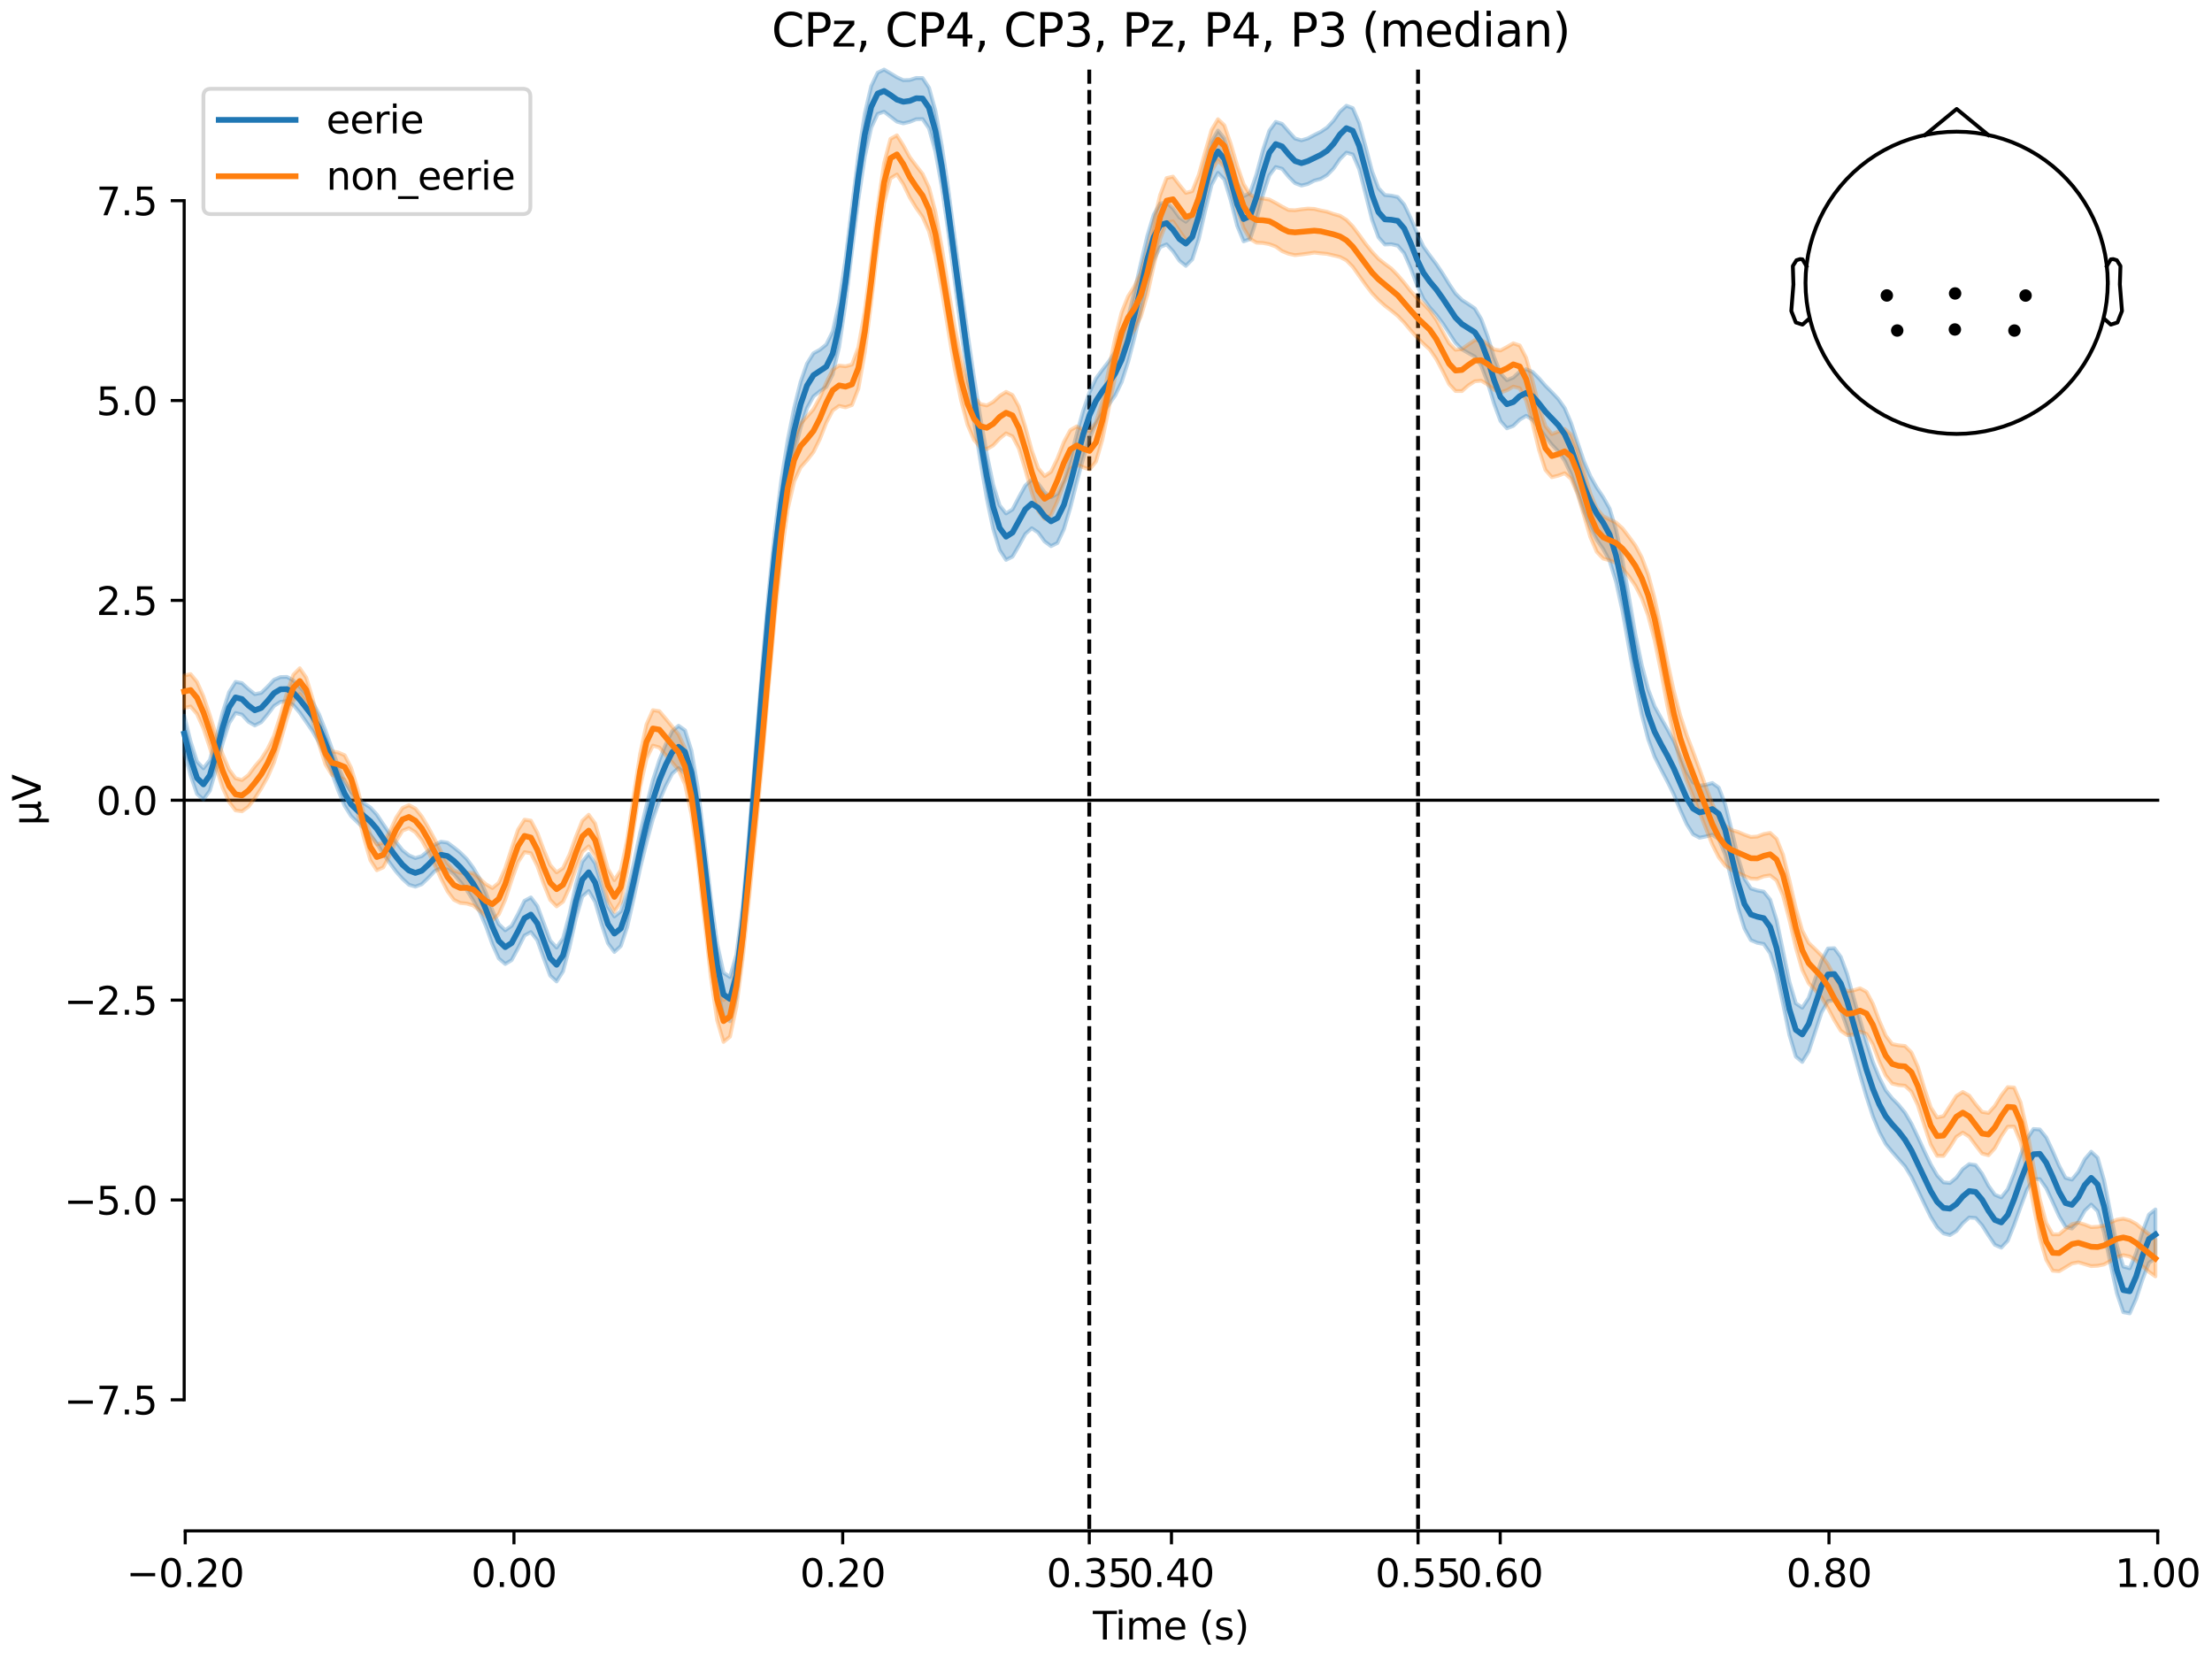 <?xml version="1.0" encoding="utf-8" standalone="no"?>
<!DOCTYPE svg PUBLIC "-//W3C//DTD SVG 1.1//EN"
  "http://www.w3.org/Graphics/SVG/1.1/DTD/svg11.dtd">
<svg xmlns:xlink="http://www.w3.org/1999/xlink" width="576pt" height="432pt" viewBox="0 0 576 432" xmlns="http://www.w3.org/2000/svg" version="1.1">
 <defs>
  <style type="text/css">*{stroke-linejoin: round; stroke-linecap: butt}</style>
 </defs>
 <g id="figure_1">
  <g id="patch_1">
   <path d="M 0 432 
L 576 432 
L 576 0 
L 0 0 
z
" style="fill: #ffffff"/>
  </g>
  <g id="axes_1">
   <g id="patch_2">
    <path d="M 47.961 398.644 
L 561.867 398.644 
L 561.867 18.118 
L 47.961 18.118 
L 47.961 398.644 
z
" style="fill: none; opacity: 0"/>
   </g>
   <g id="patch_3">
    <path d="M 47.961 364.511 
L 47.961 52.251 
" style="fill: none; stroke: #000000; stroke-width: 0.8; stroke-linejoin: miter; stroke-linecap: square"/>
   </g>
   <g id="LineCollection_1">
    <path d="M 283.646 18.118 
L 283.646 398.644 
" clip-path="url(#p8d25c53605)" style="fill: none; stroke-dasharray: 3.7,1.6; stroke-dashoffset: 0; stroke: #000000"/>
    <path d="M 369.253 18.118 
L 369.253 398.644 
" clip-path="url(#p8d25c53605)" style="fill: none; stroke-dasharray: 3.7,1.6; stroke-dashoffset: 0; stroke: #000000"/>
   </g>
   <g id="matplotlib.axis_1">
    <g id="xtick_1">
     <g id="line2d_1">
      <defs>
       <path id="m4fb7288a54" d="M 0 0 
L 0 3.5 
" style="stroke: #000000; stroke-width: 0.8"/>
      </defs>
      <g>
       <use xlink:href="#m4fb7288a54" x="48.229" y="398.644" style="stroke: #000000; stroke-width: 0.8"/>
      </g>
     </g>
     <g id="text_1">
      <!-- −0.20 -->
      <g transform="translate(32.906 413.242) scale(0.1 -0.1)">
       <defs>
        <path id="DejaVuSans-2212" d="M 678 2272 
L 4684 2272 
L 4684 1741 
L 678 1741 
L 678 2272 
z
" transform="scale(0.016)"/>
        <path id="DejaVuSans-30" d="M 2034 4250 
Q 1547 4250 1301 3770 
Q 1056 3291 1056 2328 
Q 1056 1369 1301 889 
Q 1547 409 2034 409 
Q 2525 409 2770 889 
Q 3016 1369 3016 2328 
Q 3016 3291 2770 3770 
Q 2525 4250 2034 4250 
z
M 2034 4750 
Q 2819 4750 3233 4129 
Q 3647 3509 3647 2328 
Q 3647 1150 3233 529 
Q 2819 -91 2034 -91 
Q 1250 -91 836 529 
Q 422 1150 422 2328 
Q 422 3509 836 4129 
Q 1250 4750 2034 4750 
z
" transform="scale(0.016)"/>
        <path id="DejaVuSans-2e" d="M 684 794 
L 1344 794 
L 1344 0 
L 684 0 
L 684 794 
z
" transform="scale(0.016)"/>
        <path id="DejaVuSans-32" d="M 1228 531 
L 3431 531 
L 3431 0 
L 469 0 
L 469 531 
Q 828 903 1448 1529 
Q 2069 2156 2228 2338 
Q 2531 2678 2651 2914 
Q 2772 3150 2772 3378 
Q 2772 3750 2511 3984 
Q 2250 4219 1831 4219 
Q 1534 4219 1204 4116 
Q 875 4013 500 3803 
L 500 4441 
Q 881 4594 1212 4672 
Q 1544 4750 1819 4750 
Q 2544 4750 2975 4387 
Q 3406 4025 3406 3419 
Q 3406 3131 3298 2873 
Q 3191 2616 2906 2266 
Q 2828 2175 2409 1742 
Q 1991 1309 1228 531 
z
" transform="scale(0.016)"/>
       </defs>
       <use xlink:href="#DejaVuSans-2212"/>
       <use xlink:href="#DejaVuSans-30" transform="translate(83.789 0)"/>
       <use xlink:href="#DejaVuSans-2e" transform="translate(147.412 0)"/>
       <use xlink:href="#DejaVuSans-32" transform="translate(179.199 0)"/>
       <use xlink:href="#DejaVuSans-30" transform="translate(242.822 0)"/>
      </g>
     </g>
    </g>
    <g id="xtick_2">
     <g id="line2d_2">
      <g>
       <use xlink:href="#m4fb7288a54" x="133.835" y="398.644" style="stroke: #000000; stroke-width: 0.8"/>
      </g>
     </g>
     <g id="text_2">
      <!-- 0.00 -->
      <g transform="translate(122.702 413.242) scale(0.1 -0.1)">
       <use xlink:href="#DejaVuSans-30"/>
       <use xlink:href="#DejaVuSans-2e" transform="translate(63.623 0)"/>
       <use xlink:href="#DejaVuSans-30" transform="translate(95.41 0)"/>
       <use xlink:href="#DejaVuSans-30" transform="translate(159.033 0)"/>
      </g>
     </g>
    </g>
    <g id="xtick_3">
     <g id="line2d_3">
      <g>
       <use xlink:href="#m4fb7288a54" x="219.441" y="398.644" style="stroke: #000000; stroke-width: 0.8"/>
      </g>
     </g>
     <g id="text_3">
      <!-- 0.20 -->
      <g transform="translate(208.309 413.242) scale(0.1 -0.1)">
       <use xlink:href="#DejaVuSans-30"/>
       <use xlink:href="#DejaVuSans-2e" transform="translate(63.623 0)"/>
       <use xlink:href="#DejaVuSans-32" transform="translate(95.41 0)"/>
       <use xlink:href="#DejaVuSans-30" transform="translate(159.033 0)"/>
      </g>
     </g>
    </g>
    <g id="xtick_4">
     <g id="line2d_4">
      <g>
       <use xlink:href="#m4fb7288a54" x="283.646" y="398.644" style="stroke: #000000; stroke-width: 0.8"/>
      </g>
     </g>
     <g id="text_4">
      <!-- 0.35 -->
      <g transform="translate(272.513 413.242) scale(0.1 -0.1)">
       <defs>
        <path id="DejaVuSans-33" d="M 2597 2516 
Q 3050 2419 3304 2112 
Q 3559 1806 3559 1356 
Q 3559 666 3084 287 
Q 2609 -91 1734 -91 
Q 1441 -91 1130 -33 
Q 819 25 488 141 
L 488 750 
Q 750 597 1062 519 
Q 1375 441 1716 441 
Q 2309 441 2620 675 
Q 2931 909 2931 1356 
Q 2931 1769 2642 2001 
Q 2353 2234 1838 2234 
L 1294 2234 
L 1294 2753 
L 1863 2753 
Q 2328 2753 2575 2939 
Q 2822 3125 2822 3475 
Q 2822 3834 2567 4026 
Q 2313 4219 1838 4219 
Q 1578 4219 1281 4162 
Q 984 4106 628 3988 
L 628 4550 
Q 988 4650 1302 4700 
Q 1616 4750 1894 4750 
Q 2613 4750 3031 4423 
Q 3450 4097 3450 3541 
Q 3450 3153 3228 2886 
Q 3006 2619 2597 2516 
z
" transform="scale(0.016)"/>
        <path id="DejaVuSans-35" d="M 691 4666 
L 3169 4666 
L 3169 4134 
L 1269 4134 
L 1269 2991 
Q 1406 3038 1543 3061 
Q 1681 3084 1819 3084 
Q 2600 3084 3056 2656 
Q 3513 2228 3513 1497 
Q 3513 744 3044 326 
Q 2575 -91 1722 -91 
Q 1428 -91 1123 -41 
Q 819 9 494 109 
L 494 744 
Q 775 591 1075 516 
Q 1375 441 1709 441 
Q 2250 441 2565 725 
Q 2881 1009 2881 1497 
Q 2881 1984 2565 2268 
Q 2250 2553 1709 2553 
Q 1456 2553 1204 2497 
Q 953 2441 691 2322 
L 691 4666 
z
" transform="scale(0.016)"/>
       </defs>
       <use xlink:href="#DejaVuSans-30"/>
       <use xlink:href="#DejaVuSans-2e" transform="translate(63.623 0)"/>
       <use xlink:href="#DejaVuSans-33" transform="translate(95.41 0)"/>
       <use xlink:href="#DejaVuSans-35" transform="translate(159.033 0)"/>
      </g>
     </g>
    </g>
    <g id="xtick_5">
     <g id="line2d_5">
      <g>
       <use xlink:href="#m4fb7288a54" x="305.048" y="398.644" style="stroke: #000000; stroke-width: 0.8"/>
      </g>
     </g>
     <g id="text_5">
      <!-- 0.40 -->
      <g transform="translate(293.915 413.242) scale(0.1 -0.1)">
       <defs>
        <path id="DejaVuSans-34" d="M 2419 4116 
L 825 1625 
L 2419 1625 
L 2419 4116 
z
M 2253 4666 
L 3047 4666 
L 3047 1625 
L 3713 1625 
L 3713 1100 
L 3047 1100 
L 3047 0 
L 2419 0 
L 2419 1100 
L 313 1100 
L 313 1709 
L 2253 4666 
z
" transform="scale(0.016)"/>
       </defs>
       <use xlink:href="#DejaVuSans-30"/>
       <use xlink:href="#DejaVuSans-2e" transform="translate(63.623 0)"/>
       <use xlink:href="#DejaVuSans-34" transform="translate(95.41 0)"/>
       <use xlink:href="#DejaVuSans-30" transform="translate(159.033 0)"/>
      </g>
     </g>
    </g>
    <g id="xtick_6">
     <g id="line2d_6">
      <g>
       <use xlink:href="#m4fb7288a54" x="369.253" y="398.644" style="stroke: #000000; stroke-width: 0.8"/>
      </g>
     </g>
     <g id="text_6">
      <!-- 0.55 -->
      <g transform="translate(358.12 413.242) scale(0.1 -0.1)">
       <use xlink:href="#DejaVuSans-30"/>
       <use xlink:href="#DejaVuSans-2e" transform="translate(63.623 0)"/>
       <use xlink:href="#DejaVuSans-35" transform="translate(95.41 0)"/>
       <use xlink:href="#DejaVuSans-35" transform="translate(159.033 0)"/>
      </g>
     </g>
    </g>
    <g id="xtick_7">
     <g id="line2d_7">
      <g>
       <use xlink:href="#m4fb7288a54" x="390.654" y="398.644" style="stroke: #000000; stroke-width: 0.8"/>
      </g>
     </g>
     <g id="text_7">
      <!-- 0.60 -->
      <g transform="translate(379.521 413.242) scale(0.1 -0.1)">
       <defs>
        <path id="DejaVuSans-36" d="M 2113 2584 
Q 1688 2584 1439 2293 
Q 1191 2003 1191 1497 
Q 1191 994 1439 701 
Q 1688 409 2113 409 
Q 2538 409 2786 701 
Q 3034 994 3034 1497 
Q 3034 2003 2786 2293 
Q 2538 2584 2113 2584 
z
M 3366 4563 
L 3366 3988 
Q 3128 4100 2886 4159 
Q 2644 4219 2406 4219 
Q 1781 4219 1451 3797 
Q 1122 3375 1075 2522 
Q 1259 2794 1537 2939 
Q 1816 3084 2150 3084 
Q 2853 3084 3261 2657 
Q 3669 2231 3669 1497 
Q 3669 778 3244 343 
Q 2819 -91 2113 -91 
Q 1303 -91 875 529 
Q 447 1150 447 2328 
Q 447 3434 972 4092 
Q 1497 4750 2381 4750 
Q 2619 4750 2861 4703 
Q 3103 4656 3366 4563 
z
" transform="scale(0.016)"/>
       </defs>
       <use xlink:href="#DejaVuSans-30"/>
       <use xlink:href="#DejaVuSans-2e" transform="translate(63.623 0)"/>
       <use xlink:href="#DejaVuSans-36" transform="translate(95.41 0)"/>
       <use xlink:href="#DejaVuSans-30" transform="translate(159.033 0)"/>
      </g>
     </g>
    </g>
    <g id="xtick_8">
     <g id="line2d_8">
      <g>
       <use xlink:href="#m4fb7288a54" x="476.261" y="398.644" style="stroke: #000000; stroke-width: 0.8"/>
      </g>
     </g>
     <g id="text_8">
      <!-- 0.80 -->
      <g transform="translate(465.128 413.242) scale(0.1 -0.1)">
       <defs>
        <path id="DejaVuSans-38" d="M 2034 2216 
Q 1584 2216 1326 1975 
Q 1069 1734 1069 1313 
Q 1069 891 1326 650 
Q 1584 409 2034 409 
Q 2484 409 2743 651 
Q 3003 894 3003 1313 
Q 3003 1734 2745 1975 
Q 2488 2216 2034 2216 
z
M 1403 2484 
Q 997 2584 770 2862 
Q 544 3141 544 3541 
Q 544 4100 942 4425 
Q 1341 4750 2034 4750 
Q 2731 4750 3128 4425 
Q 3525 4100 3525 3541 
Q 3525 3141 3298 2862 
Q 3072 2584 2669 2484 
Q 3125 2378 3379 2068 
Q 3634 1759 3634 1313 
Q 3634 634 3220 271 
Q 2806 -91 2034 -91 
Q 1263 -91 848 271 
Q 434 634 434 1313 
Q 434 1759 690 2068 
Q 947 2378 1403 2484 
z
M 1172 3481 
Q 1172 3119 1398 2916 
Q 1625 2713 2034 2713 
Q 2441 2713 2670 2916 
Q 2900 3119 2900 3481 
Q 2900 3844 2670 4047 
Q 2441 4250 2034 4250 
Q 1625 4250 1398 4047 
Q 1172 3844 1172 3481 
z
" transform="scale(0.016)"/>
       </defs>
       <use xlink:href="#DejaVuSans-30"/>
       <use xlink:href="#DejaVuSans-2e" transform="translate(63.623 0)"/>
       <use xlink:href="#DejaVuSans-38" transform="translate(95.41 0)"/>
       <use xlink:href="#DejaVuSans-30" transform="translate(159.033 0)"/>
      </g>
     </g>
    </g>
    <g id="xtick_9">
     <g id="line2d_9">
      <g>
       <use xlink:href="#m4fb7288a54" x="561.867" y="398.644" style="stroke: #000000; stroke-width: 0.8"/>
      </g>
     </g>
     <g id="text_9">
      <!-- 1.00 -->
      <g transform="translate(550.734 413.242) scale(0.1 -0.1)">
       <defs>
        <path id="DejaVuSans-31" d="M 794 531 
L 1825 531 
L 1825 4091 
L 703 3866 
L 703 4441 
L 1819 4666 
L 2450 4666 
L 2450 531 
L 3481 531 
L 3481 0 
L 794 0 
L 794 531 
z
" transform="scale(0.016)"/>
       </defs>
       <use xlink:href="#DejaVuSans-31"/>
       <use xlink:href="#DejaVuSans-2e" transform="translate(63.623 0)"/>
       <use xlink:href="#DejaVuSans-30" transform="translate(95.41 0)"/>
       <use xlink:href="#DejaVuSans-30" transform="translate(159.033 0)"/>
      </g>
     </g>
    </g>
    <g id="text_10">
     <!-- Time (s) -->
     <g transform="translate(284.585 426.92) scale(0.1 -0.1)">
      <defs>
       <path id="DejaVuSans-54" d="M -19 4666 
L 3928 4666 
L 3928 4134 
L 2272 4134 
L 2272 0 
L 1638 0 
L 1638 4134 
L -19 4134 
L -19 4666 
z
" transform="scale(0.016)"/>
       <path id="DejaVuSans-69" d="M 603 3500 
L 1178 3500 
L 1178 0 
L 603 0 
L 603 3500 
z
M 603 4863 
L 1178 4863 
L 1178 4134 
L 603 4134 
L 603 4863 
z
" transform="scale(0.016)"/>
       <path id="DejaVuSans-6d" d="M 3328 2828 
Q 3544 3216 3844 3400 
Q 4144 3584 4550 3584 
Q 5097 3584 5394 3201 
Q 5691 2819 5691 2113 
L 5691 0 
L 5113 0 
L 5113 2094 
Q 5113 2597 4934 2840 
Q 4756 3084 4391 3084 
Q 3944 3084 3684 2787 
Q 3425 2491 3425 1978 
L 3425 0 
L 2847 0 
L 2847 2094 
Q 2847 2600 2669 2842 
Q 2491 3084 2119 3084 
Q 1678 3084 1418 2786 
Q 1159 2488 1159 1978 
L 1159 0 
L 581 0 
L 581 3500 
L 1159 3500 
L 1159 2956 
Q 1356 3278 1631 3431 
Q 1906 3584 2284 3584 
Q 2666 3584 2933 3390 
Q 3200 3197 3328 2828 
z
" transform="scale(0.016)"/>
       <path id="DejaVuSans-65" d="M 3597 1894 
L 3597 1613 
L 953 1613 
Q 991 1019 1311 708 
Q 1631 397 2203 397 
Q 2534 397 2845 478 
Q 3156 559 3463 722 
L 3463 178 
Q 3153 47 2828 -22 
Q 2503 -91 2169 -91 
Q 1331 -91 842 396 
Q 353 884 353 1716 
Q 353 2575 817 3079 
Q 1281 3584 2069 3584 
Q 2775 3584 3186 3129 
Q 3597 2675 3597 1894 
z
M 3022 2063 
Q 3016 2534 2758 2815 
Q 2500 3097 2075 3097 
Q 1594 3097 1305 2825 
Q 1016 2553 972 2059 
L 3022 2063 
z
" transform="scale(0.016)"/>
       <path id="DejaVuSans-20" transform="scale(0.016)"/>
       <path id="DejaVuSans-28" d="M 1984 4856 
Q 1566 4138 1362 3434 
Q 1159 2731 1159 2009 
Q 1159 1288 1364 580 
Q 1569 -128 1984 -844 
L 1484 -844 
Q 1016 -109 783 600 
Q 550 1309 550 2009 
Q 550 2706 781 3412 
Q 1013 4119 1484 4856 
L 1984 4856 
z
" transform="scale(0.016)"/>
       <path id="DejaVuSans-73" d="M 2834 3397 
L 2834 2853 
Q 2591 2978 2328 3040 
Q 2066 3103 1784 3103 
Q 1356 3103 1142 2972 
Q 928 2841 928 2578 
Q 928 2378 1081 2264 
Q 1234 2150 1697 2047 
L 1894 2003 
Q 2506 1872 2764 1633 
Q 3022 1394 3022 966 
Q 3022 478 2636 193 
Q 2250 -91 1575 -91 
Q 1294 -91 989 -36 
Q 684 19 347 128 
L 347 722 
Q 666 556 975 473 
Q 1284 391 1588 391 
Q 1994 391 2212 530 
Q 2431 669 2431 922 
Q 2431 1156 2273 1281 
Q 2116 1406 1581 1522 
L 1381 1569 
Q 847 1681 609 1914 
Q 372 2147 372 2553 
Q 372 3047 722 3315 
Q 1072 3584 1716 3584 
Q 2034 3584 2315 3537 
Q 2597 3491 2834 3397 
z
" transform="scale(0.016)"/>
       <path id="DejaVuSans-29" d="M 513 4856 
L 1013 4856 
Q 1481 4119 1714 3412 
Q 1947 2706 1947 2009 
Q 1947 1309 1714 600 
Q 1481 -109 1013 -844 
L 513 -844 
Q 928 -128 1133 580 
Q 1338 1288 1338 2009 
Q 1338 2731 1133 3434 
Q 928 4138 513 4856 
z
" transform="scale(0.016)"/>
      </defs>
      <use xlink:href="#DejaVuSans-54"/>
      <use xlink:href="#DejaVuSans-69" transform="translate(57.959 0)"/>
      <use xlink:href="#DejaVuSans-6d" transform="translate(85.742 0)"/>
      <use xlink:href="#DejaVuSans-65" transform="translate(183.154 0)"/>
      <use xlink:href="#DejaVuSans-20" transform="translate(244.678 0)"/>
      <use xlink:href="#DejaVuSans-28" transform="translate(276.465 0)"/>
      <use xlink:href="#DejaVuSans-73" transform="translate(315.479 0)"/>
      <use xlink:href="#DejaVuSans-29" transform="translate(367.578 0)"/>
     </g>
    </g>
   </g>
   <g id="matplotlib.axis_2">
    <g id="ytick_1">
     <g id="line2d_10">
      <defs>
       <path id="m0f6e356064" d="M 0 0 
L -3.5 0 
" style="stroke: #000000; stroke-width: 0.8"/>
      </defs>
      <g>
       <use xlink:href="#m0f6e356064" x="47.961" y="364.511" style="stroke: #000000; stroke-width: 0.8"/>
      </g>
     </g>
     <g id="text_11">
      <!-- −7.5 -->
      <g transform="translate(16.678 368.31) scale(0.1 -0.1)">
       <defs>
        <path id="DejaVuSans-37" d="M 525 4666 
L 3525 4666 
L 3525 4397 
L 1831 0 
L 1172 0 
L 2766 4134 
L 525 4134 
L 525 4666 
z
" transform="scale(0.016)"/>
       </defs>
       <use xlink:href="#DejaVuSans-2212"/>
       <use xlink:href="#DejaVuSans-37" transform="translate(83.789 0)"/>
       <use xlink:href="#DejaVuSans-2e" transform="translate(147.412 0)"/>
       <use xlink:href="#DejaVuSans-35" transform="translate(179.199 0)"/>
      </g>
     </g>
    </g>
    <g id="ytick_2">
     <g id="line2d_11">
      <g>
       <use xlink:href="#m0f6e356064" x="47.961" y="312.468" style="stroke: #000000; stroke-width: 0.8"/>
      </g>
     </g>
     <g id="text_12">
      <!-- −5.0 -->
      <g transform="translate(16.678 316.267) scale(0.1 -0.1)">
       <use xlink:href="#DejaVuSans-2212"/>
       <use xlink:href="#DejaVuSans-35" transform="translate(83.789 0)"/>
       <use xlink:href="#DejaVuSans-2e" transform="translate(147.412 0)"/>
       <use xlink:href="#DejaVuSans-30" transform="translate(179.199 0)"/>
      </g>
     </g>
    </g>
    <g id="ytick_3">
     <g id="line2d_12">
      <g>
       <use xlink:href="#m0f6e356064" x="47.961" y="260.424" style="stroke: #000000; stroke-width: 0.8"/>
      </g>
     </g>
     <g id="text_13">
      <!-- −2.5 -->
      <g transform="translate(16.678 264.224) scale(0.1 -0.1)">
       <use xlink:href="#DejaVuSans-2212"/>
       <use xlink:href="#DejaVuSans-32" transform="translate(83.789 0)"/>
       <use xlink:href="#DejaVuSans-2e" transform="translate(147.412 0)"/>
       <use xlink:href="#DejaVuSans-35" transform="translate(179.199 0)"/>
      </g>
     </g>
    </g>
    <g id="ytick_4">
     <g id="line2d_13">
      <g>
       <use xlink:href="#m0f6e356064" x="47.961" y="208.381" style="stroke: #000000; stroke-width: 0.8"/>
      </g>
     </g>
     <g id="text_14">
      <!-- 0.0 -->
      <g transform="translate(25.058 212.18) scale(0.1 -0.1)">
       <use xlink:href="#DejaVuSans-30"/>
       <use xlink:href="#DejaVuSans-2e" transform="translate(63.623 0)"/>
       <use xlink:href="#DejaVuSans-30" transform="translate(95.41 0)"/>
      </g>
     </g>
    </g>
    <g id="ytick_5">
     <g id="line2d_14">
      <g>
       <use xlink:href="#m0f6e356064" x="47.961" y="156.338" style="stroke: #000000; stroke-width: 0.8"/>
      </g>
     </g>
     <g id="text_15">
      <!-- 2.5 -->
      <g transform="translate(25.058 160.137) scale(0.1 -0.1)">
       <use xlink:href="#DejaVuSans-32"/>
       <use xlink:href="#DejaVuSans-2e" transform="translate(63.623 0)"/>
       <use xlink:href="#DejaVuSans-35" transform="translate(95.41 0)"/>
      </g>
     </g>
    </g>
    <g id="ytick_6">
     <g id="line2d_15">
      <g>
       <use xlink:href="#m0f6e356064" x="47.961" y="104.294" style="stroke: #000000; stroke-width: 0.8"/>
      </g>
     </g>
     <g id="text_16">
      <!-- 5.0 -->
      <g transform="translate(25.058 108.093) scale(0.1 -0.1)">
       <use xlink:href="#DejaVuSans-35"/>
       <use xlink:href="#DejaVuSans-2e" transform="translate(63.623 0)"/>
       <use xlink:href="#DejaVuSans-30" transform="translate(95.41 0)"/>
      </g>
     </g>
    </g>
    <g id="ytick_7">
     <g id="line2d_16">
      <g>
       <use xlink:href="#m0f6e356064" x="47.961" y="52.251" style="stroke: #000000; stroke-width: 0.8"/>
      </g>
     </g>
     <g id="text_17">
      <!-- 7.5 -->
      <g transform="translate(25.058 56.05) scale(0.1 -0.1)">
       <use xlink:href="#DejaVuSans-37"/>
       <use xlink:href="#DejaVuSans-2e" transform="translate(63.623 0)"/>
       <use xlink:href="#DejaVuSans-35" transform="translate(95.41 0)"/>
      </g>
     </g>
    </g>
    <g id="text_18">
     <!-- µV -->
     <g transform="translate(10.599 214.982) rotate(-90) scale(0.1 -0.1)">
      <defs>
       <path id="DejaVuSans-b5" d="M 544 -1331 
L 544 3500 
L 1119 3500 
L 1119 1325 
Q 1119 872 1334 640 
Q 1550 409 1972 409 
Q 2434 409 2667 671 
Q 2900 934 2900 1459 
L 2900 3500 
L 3475 3500 
L 3475 806 
Q 3475 619 3529 530 
Q 3584 441 3700 441 
Q 3728 441 3778 458 
Q 3828 475 3916 513 
L 3916 50 
Q 3788 -22 3673 -56 
Q 3559 -91 3450 -91 
Q 3234 -91 3106 31 
Q 2978 153 2931 403 
Q 2775 156 2548 32 
Q 2322 -91 2016 -91 
Q 1697 -91 1473 31 
Q 1250 153 1119 397 
L 1119 -1331 
L 544 -1331 
z
" transform="scale(0.016)"/>
       <path id="DejaVuSans-56" d="M 1831 0 
L 50 4666 
L 709 4666 
L 2188 738 
L 3669 4666 
L 4325 4666 
L 2547 0 
L 1831 0 
z
" transform="scale(0.016)"/>
      </defs>
      <use xlink:href="#DejaVuSans-b5"/>
      <use xlink:href="#DejaVuSans-56" transform="translate(63.623 0)"/>
     </g>
    </g>
   </g>
   <g id="patch_4">
    <path d="M 48.229 398.644 
L 561.867 398.644 
" style="fill: none; stroke: #000000; stroke-width: 0.8; stroke-linejoin: miter; stroke-linecap: square"/>
   </g>
   <g id="patch_5">
    <path d="M 47.961 208.381 
L 561.867 208.381 
" style="fill: none; stroke: #000000; stroke-width: 0.8; stroke-linejoin: miter; stroke-linecap: square"/>
   </g>
   <g id="text_19">
    <!-- CPz, CP4, CP3, Pz, P4, P3 (median) -->
    <g transform="translate(200.921 12.118) scale(0.12 -0.12)">
     <defs>
      <path id="DejaVuSans-43" d="M 4122 4306 
L 4122 3641 
Q 3803 3938 3442 4084 
Q 3081 4231 2675 4231 
Q 1875 4231 1450 3742 
Q 1025 3253 1025 2328 
Q 1025 1406 1450 917 
Q 1875 428 2675 428 
Q 3081 428 3442 575 
Q 3803 722 4122 1019 
L 4122 359 
Q 3791 134 3420 21 
Q 3050 -91 2638 -91 
Q 1578 -91 968 557 
Q 359 1206 359 2328 
Q 359 3453 968 4101 
Q 1578 4750 2638 4750 
Q 3056 4750 3426 4639 
Q 3797 4528 4122 4306 
z
" transform="scale(0.016)"/>
      <path id="DejaVuSans-50" d="M 1259 4147 
L 1259 2394 
L 2053 2394 
Q 2494 2394 2734 2622 
Q 2975 2850 2975 3272 
Q 2975 3691 2734 3919 
Q 2494 4147 2053 4147 
L 1259 4147 
z
M 628 4666 
L 2053 4666 
Q 2838 4666 3239 4311 
Q 3641 3956 3641 3272 
Q 3641 2581 3239 2228 
Q 2838 1875 2053 1875 
L 1259 1875 
L 1259 0 
L 628 0 
L 628 4666 
z
" transform="scale(0.016)"/>
      <path id="DejaVuSans-7a" d="M 353 3500 
L 3084 3500 
L 3084 2975 
L 922 459 
L 3084 459 
L 3084 0 
L 275 0 
L 275 525 
L 2438 3041 
L 353 3041 
L 353 3500 
z
" transform="scale(0.016)"/>
      <path id="DejaVuSans-2c" d="M 750 794 
L 1409 794 
L 1409 256 
L 897 -744 
L 494 -744 
L 750 256 
L 750 794 
z
" transform="scale(0.016)"/>
      <path id="DejaVuSans-64" d="M 2906 2969 
L 2906 4863 
L 3481 4863 
L 3481 0 
L 2906 0 
L 2906 525 
Q 2725 213 2448 61 
Q 2172 -91 1784 -91 
Q 1150 -91 751 415 
Q 353 922 353 1747 
Q 353 2572 751 3078 
Q 1150 3584 1784 3584 
Q 2172 3584 2448 3432 
Q 2725 3281 2906 2969 
z
M 947 1747 
Q 947 1113 1208 752 
Q 1469 391 1925 391 
Q 2381 391 2643 752 
Q 2906 1113 2906 1747 
Q 2906 2381 2643 2742 
Q 2381 3103 1925 3103 
Q 1469 3103 1208 2742 
Q 947 2381 947 1747 
z
" transform="scale(0.016)"/>
      <path id="DejaVuSans-61" d="M 2194 1759 
Q 1497 1759 1228 1600 
Q 959 1441 959 1056 
Q 959 750 1161 570 
Q 1363 391 1709 391 
Q 2188 391 2477 730 
Q 2766 1069 2766 1631 
L 2766 1759 
L 2194 1759 
z
M 3341 1997 
L 3341 0 
L 2766 0 
L 2766 531 
Q 2569 213 2275 61 
Q 1981 -91 1556 -91 
Q 1019 -91 701 211 
Q 384 513 384 1019 
Q 384 1609 779 1909 
Q 1175 2209 1959 2209 
L 2766 2209 
L 2766 2266 
Q 2766 2663 2505 2880 
Q 2244 3097 1772 3097 
Q 1472 3097 1187 3025 
Q 903 2953 641 2809 
L 641 3341 
Q 956 3463 1253 3523 
Q 1550 3584 1831 3584 
Q 2591 3584 2966 3190 
Q 3341 2797 3341 1997 
z
" transform="scale(0.016)"/>
      <path id="DejaVuSans-6e" d="M 3513 2113 
L 3513 0 
L 2938 0 
L 2938 2094 
Q 2938 2591 2744 2837 
Q 2550 3084 2163 3084 
Q 1697 3084 1428 2787 
Q 1159 2491 1159 1978 
L 1159 0 
L 581 0 
L 581 3500 
L 1159 3500 
L 1159 2956 
Q 1366 3272 1645 3428 
Q 1925 3584 2291 3584 
Q 2894 3584 3203 3211 
Q 3513 2838 3513 2113 
z
" transform="scale(0.016)"/>
     </defs>
     <use xlink:href="#DejaVuSans-43"/>
     <use xlink:href="#DejaVuSans-50" transform="translate(69.824 0)"/>
     <use xlink:href="#DejaVuSans-7a" transform="translate(130.127 0)"/>
     <use xlink:href="#DejaVuSans-2c" transform="translate(182.617 0)"/>
     <use xlink:href="#DejaVuSans-20" transform="translate(214.404 0)"/>
     <use xlink:href="#DejaVuSans-43" transform="translate(246.191 0)"/>
     <use xlink:href="#DejaVuSans-50" transform="translate(316.016 0)"/>
     <use xlink:href="#DejaVuSans-34" transform="translate(376.318 0)"/>
     <use xlink:href="#DejaVuSans-2c" transform="translate(439.941 0)"/>
     <use xlink:href="#DejaVuSans-20" transform="translate(471.729 0)"/>
     <use xlink:href="#DejaVuSans-43" transform="translate(503.516 0)"/>
     <use xlink:href="#DejaVuSans-50" transform="translate(573.34 0)"/>
     <use xlink:href="#DejaVuSans-33" transform="translate(633.643 0)"/>
     <use xlink:href="#DejaVuSans-2c" transform="translate(697.266 0)"/>
     <use xlink:href="#DejaVuSans-20" transform="translate(729.053 0)"/>
     <use xlink:href="#DejaVuSans-50" transform="translate(760.84 0)"/>
     <use xlink:href="#DejaVuSans-7a" transform="translate(821.143 0)"/>
     <use xlink:href="#DejaVuSans-2c" transform="translate(873.633 0)"/>
     <use xlink:href="#DejaVuSans-20" transform="translate(905.42 0)"/>
     <use xlink:href="#DejaVuSans-50" transform="translate(937.207 0)"/>
     <use xlink:href="#DejaVuSans-34" transform="translate(997.51 0)"/>
     <use xlink:href="#DejaVuSans-2c" transform="translate(1061.133 0)"/>
     <use xlink:href="#DejaVuSans-20" transform="translate(1092.92 0)"/>
     <use xlink:href="#DejaVuSans-50" transform="translate(1124.707 0)"/>
     <use xlink:href="#DejaVuSans-33" transform="translate(1185.01 0)"/>
     <use xlink:href="#DejaVuSans-20" transform="translate(1248.633 0)"/>
     <use xlink:href="#DejaVuSans-28" transform="translate(1280.42 0)"/>
     <use xlink:href="#DejaVuSans-6d" transform="translate(1319.434 0)"/>
     <use xlink:href="#DejaVuSans-65" transform="translate(1416.846 0)"/>
     <use xlink:href="#DejaVuSans-64" transform="translate(1478.369 0)"/>
     <use xlink:href="#DejaVuSans-69" transform="translate(1541.846 0)"/>
     <use xlink:href="#DejaVuSans-61" transform="translate(1569.629 0)"/>
     <use xlink:href="#DejaVuSans-6e" transform="translate(1630.908 0)"/>
     <use xlink:href="#DejaVuSans-29" transform="translate(1694.287 0)"/>
    </g>
   </g>
   <g id="legend_1">
    <g id="patch_6">
     <path d="M 54.961 55.753 
L 136.103 55.753 
Q 138.103 55.753 138.103 53.753 
L 138.103 25.118 
Q 138.103 23.118 136.103 23.118 
L 54.961 23.118 
Q 52.961 23.118 52.961 25.118 
L 52.961 53.753 
Q 52.961 55.753 54.961 55.753 
z
" style="fill: #ffffff; opacity: 0.8; stroke: #cccccc; stroke-linejoin: miter"/>
    </g>
    <g id="line2d_17">
     <path d="M 56.961 31.217 
L 66.961 31.217 
L 76.961 31.217 
" style="fill: none; stroke: #1f77b4; stroke-width: 1.5; stroke-linecap: square"/>
    </g>
    <g id="text_20">
     <!-- eerie -->
     <g transform="translate(84.961 34.717) scale(0.1 -0.1)">
      <defs>
       <path id="DejaVuSans-72" d="M 2631 2963 
Q 2534 3019 2420 3045 
Q 2306 3072 2169 3072 
Q 1681 3072 1420 2755 
Q 1159 2438 1159 1844 
L 1159 0 
L 581 0 
L 581 3500 
L 1159 3500 
L 1159 2956 
Q 1341 3275 1631 3429 
Q 1922 3584 2338 3584 
Q 2397 3584 2469 3576 
Q 2541 3569 2628 3553 
L 2631 2963 
z
" transform="scale(0.016)"/>
      </defs>
      <use xlink:href="#DejaVuSans-65"/>
      <use xlink:href="#DejaVuSans-65" transform="translate(61.523 0)"/>
      <use xlink:href="#DejaVuSans-72" transform="translate(123.047 0)"/>
      <use xlink:href="#DejaVuSans-69" transform="translate(164.16 0)"/>
      <use xlink:href="#DejaVuSans-65" transform="translate(191.943 0)"/>
     </g>
    </g>
    <g id="line2d_18">
     <path d="M 56.961 45.895 
L 66.961 45.895 
L 76.961 45.895 
" style="fill: none; stroke: #ff7f0e; stroke-width: 1.5; stroke-linecap: square"/>
    </g>
    <g id="text_21">
     <!-- non_eerie -->
     <g transform="translate(84.961 49.395) scale(0.1 -0.1)">
      <defs>
       <path id="DejaVuSans-6f" d="M 1959 3097 
Q 1497 3097 1228 2736 
Q 959 2375 959 1747 
Q 959 1119 1226 758 
Q 1494 397 1959 397 
Q 2419 397 2687 759 
Q 2956 1122 2956 1747 
Q 2956 2369 2687 2733 
Q 2419 3097 1959 3097 
z
M 1959 3584 
Q 2709 3584 3137 3096 
Q 3566 2609 3566 1747 
Q 3566 888 3137 398 
Q 2709 -91 1959 -91 
Q 1206 -91 779 398 
Q 353 888 353 1747 
Q 353 2609 779 3096 
Q 1206 3584 1959 3584 
z
" transform="scale(0.016)"/>
       <path id="DejaVuSans-5f" d="M 3263 -1063 
L 3263 -1509 
L -63 -1509 
L -63 -1063 
L 3263 -1063 
z
" transform="scale(0.016)"/>
      </defs>
      <use xlink:href="#DejaVuSans-6e"/>
      <use xlink:href="#DejaVuSans-6f" transform="translate(63.379 0)"/>
      <use xlink:href="#DejaVuSans-6e" transform="translate(124.561 0)"/>
      <use xlink:href="#DejaVuSans-5f" transform="translate(187.939 0)"/>
      <use xlink:href="#DejaVuSans-65" transform="translate(237.939 0)"/>
      <use xlink:href="#DejaVuSans-65" transform="translate(299.463 0)"/>
      <use xlink:href="#DejaVuSans-72" transform="translate(360.986 0)"/>
      <use xlink:href="#DejaVuSans-69" transform="translate(402.1 0)"/>
      <use xlink:href="#DejaVuSans-65" transform="translate(429.883 0)"/>
     </g>
    </g>
   </g>
   <g id="FillBetweenPolyCollection_1">
    <defs>
     <path id="mb7feee6337" d="M 47.961 -245.639 
L 47.961 -236.315 
L 49.633 -230.068 
L 51.305 -225.256 
L 52.977 -223.809 
L 54.649 -226.115 
L 56.321 -231.822 
L 57.993 -238.53 
L 59.665 -243.685 
L 61.337 -246.34 
L 63.009 -245.918 
L 64.681 -244.058 
L 66.353 -243.085 
L 68.025 -243.945 
L 69.697 -245.962 
L 71.369 -248.184 
L 73.041 -249.244 
L 74.713 -249.403 
L 76.385 -248.409 
L 78.057 -246.43 
L 79.729 -244.014 
L 81.401 -241.58 
L 83.073 -238.682 
L 84.745 -234.999 
L 86.417 -230.733 
L 88.089 -226.116 
L 89.761 -222.148 
L 91.433 -219.5 
L 93.105 -217.871 
L 94.777 -216.314 
L 96.449 -214.573 
L 98.121 -212.368 
L 99.793 -209.679 
L 101.465 -207.315 
L 103.137 -205.038 
L 104.809 -203.155 
L 106.481 -201.62 
L 108.153 -201.114 
L 109.825 -201.754 
L 111.497 -203.355 
L 113.169 -205.136 
L 114.841 -205.954 
L 116.513 -205.56 
L 118.185 -204.314 
L 119.857 -202.353 
L 121.529 -200.238 
L 123.201 -197.599 
L 124.873 -194.656 
L 126.545 -190.793 
L 128.217 -186.109 
L 129.889 -182.413 
L 131.561 -180.982 
L 133.233 -181.988 
L 134.905 -185.079 
L 136.577 -188.396 
L 138.249 -189.294 
L 139.921 -187.141 
L 141.593 -182.448 
L 143.265 -177.956 
L 144.937 -176.435 
L 146.609 -179.052 
L 148.281 -185.27 
L 149.953 -192.823 
L 151.625 -198.522 
L 153.297 -199.984 
L 154.969 -197.147 
L 156.641 -191.388 
L 158.313 -186.375 
L 159.985 -184.113 
L 161.657 -185.649 
L 163.329 -190.64 
L 165.001 -197.98 
L 166.673 -205.826 
L 168.345 -212.591 
L 170.017 -218.72 
L 171.689 -223.457 
L 173.361 -227.315 
L 175.033 -230.531 
L 176.705 -231.992 
L 178.377 -230.6 
L 180.049 -225.102 
L 181.721 -215.203 
L 183.393 -201.739 
L 185.065 -187.392 
L 186.737 -174.786 
L 188.409 -167.111 
L 190.081 -166.069 
L 191.753 -172.296 
L 193.425 -185.621 
L 195.097 -204.568 
L 196.769 -225.789 
L 198.441 -247.005 
L 200.113 -266.212 
L 201.785 -282.348 
L 203.457 -295.672 
L 205.129 -305.675 
L 206.801 -314.027 
L 208.473 -320.641 
L 210.145 -325.706 
L 211.817 -328.767 
L 213.489 -330.119 
L 215.161 -331.234 
L 216.833 -334.526 
L 218.505 -341.652 
L 220.177 -353.03 
L 221.849 -366.599 
L 223.521 -380.042 
L 225.193 -391.163 
L 226.865 -398.75 
L 228.537 -402.336 
L 230.209 -402.911 
L 231.881 -401.632 
L 233.553 -400.327 
L 235.225 -399.875 
L 236.897 -400.271 
L 238.569 -400.948 
L 240.241 -400.989 
L 241.913 -398.557 
L 243.585 -392.525 
L 245.257 -383.288 
L 246.929 -371.603 
L 248.601 -358.764 
L 250.273 -345.945 
L 251.945 -333.865 
L 253.617 -322.422 
L 255.289 -312.037 
L 256.961 -302.183 
L 258.633 -294.256 
L 260.305 -288.76 
L 261.977 -286.208 
L 263.649 -287.047 
L 265.321 -289.882 
L 266.993 -292.948 
L 268.665 -294.447 
L 270.337 -293.32 
L 272.009 -291.01 
L 273.681 -289.786 
L 275.353 -290.606 
L 277.025 -294.163 
L 278.697 -299.754 
L 280.369 -306.358 
L 282.041 -312.529 
L 283.713 -317.807 
L 285.385 -321.686 
L 287.057 -324.332 
L 288.729 -326.657 
L 290.401 -329.047 
L 292.073 -332.515 
L 293.745 -337.697 
L 295.417 -344.102 
L 297.089 -351.11 
L 298.761 -358.377 
L 300.433 -364.241 
L 302.105 -367.681 
L 303.777 -368.357 
L 305.449 -366.574 
L 307.121 -364.109 
L 308.793 -362.767 
L 310.465 -364.454 
L 312.137 -369.658 
L 313.809 -376.997 
L 315.481 -383.828 
L 317.153 -386.976 
L 318.825 -385.274 
L 320.497 -379.749 
L 322.169 -373.176 
L 323.841 -369.153 
L 325.513 -369.744 
L 327.185 -374.737 
L 328.857 -381.229 
L 330.529 -386.331 
L 332.201 -388.515 
L 333.873 -388.034 
L 335.545 -385.998 
L 337.217 -384.312 
L 338.889 -383.684 
L 340.561 -384.092 
L 342.233 -384.964 
L 343.905 -385.416 
L 345.577 -386.395 
L 347.249 -388.114 
L 348.921 -390.555 
L 350.593 -392.25 
L 352.265 -391.781 
L 353.937 -387.946 
L 355.609 -381.423 
L 357.281 -374.778 
L 358.953 -370.206 
L 360.625 -368.326 
L 362.297 -368.406 
L 363.969 -368.028 
L 365.641 -366.05 
L 367.313 -362.245 
L 368.985 -357.755 
L 370.657 -354.17 
L 372.329 -351.903 
L 374.001 -350.027 
L 375.673 -347.816 
L 377.345 -345.256 
L 379.017 -342.704 
L 380.689 -341.024 
L 382.361 -340.06 
L 384.033 -339.145 
L 385.705 -336.771 
L 387.377 -332.408 
L 389.049 -326.898 
L 390.721 -322.372 
L 392.393 -320.465 
L 394.065 -321.103 
L 395.737 -322.721 
L 397.409 -323.727 
L 399.081 -322.711 
L 400.753 -320.583 
L 402.425 -318.284 
L 404.097 -316.19 
L 405.769 -314.429 
L 407.441 -312.039 
L 409.113 -308.483 
L 410.785 -303.816 
L 412.457 -298.847 
L 414.129 -294.63 
L 415.801 -291.424 
L 417.473 -289.025 
L 419.145 -285.923 
L 420.817 -280.517 
L 422.489 -272.882 
L 424.161 -263.467 
L 425.833 -254.114 
L 427.505 -245.994 
L 429.177 -239.537 
L 430.849 -234.948 
L 432.521 -231.632 
L 434.193 -228.464 
L 435.865 -225.116 
L 437.537 -221.082 
L 439.209 -217.382 
L 440.881 -214.74 
L 442.553 -213.859 
L 444.225 -214.187 
L 445.897 -214.634 
L 447.569 -213.502 
L 449.241 -209.445 
L 450.913 -202.7 
L 452.585 -195.576 
L 454.257 -190.195 
L 455.929 -187.187 
L 457.601 -186.49 
L 459.273 -186.184 
L 460.945 -183.764 
L 462.617 -178.48 
L 464.289 -170.624 
L 465.961 -162.498 
L 467.633 -156.864 
L 469.305 -155.478 
L 470.977 -158.166 
L 472.649 -163.227 
L 474.321 -168.348 
L 475.993 -171.3 
L 477.665 -171.564 
L 479.337 -169.028 
L 481.009 -164.249 
L 482.681 -158.232 
L 484.353 -152.093 
L 486.025 -146.436 
L 487.697 -141.294 
L 489.369 -137.23 
L 491.041 -134.09 
L 492.713 -132.058 
L 494.385 -130.156 
L 496.057 -128.276 
L 497.729 -125.539 
L 499.401 -122.08 
L 501.073 -118.548 
L 502.745 -115.148 
L 504.417 -112.46 
L 506.089 -110.828 
L 507.761 -110.381 
L 509.433 -111.43 
L 511.105 -113.469 
L 512.777 -114.965 
L 514.449 -114.84 
L 516.121 -112.945 
L 517.793 -110.314 
L 519.465 -107.843 
L 521.137 -107.114 
L 522.809 -108.886 
L 524.481 -113.044 
L 526.153 -117.703 
L 527.825 -122.221 
L 529.497 -124.938 
L 531.169 -124.943 
L 532.841 -122.582 
L 534.513 -118.991 
L 536.185 -115.319 
L 537.857 -112.521 
L 539.529 -112.087 
L 541.201 -113.797 
L 542.873 -116.738 
L 544.545 -118.323 
L 546.217 -116.617 
L 547.889 -111.078 
L 549.561 -102.949 
L 551.233 -95.251 
L 552.905 -90.302 
L 554.577 -90.011 
L 556.249 -93.775 
L 557.921 -98.864 
L 559.593 -103.17 
L 561.265 -104.31 
L 561.265 -117.065 
L 561.265 -117.065 
L 559.593 -115.737 
L 557.921 -111.346 
L 556.249 -105.724 
L 554.577 -101.745 
L 552.905 -102.193 
L 551.233 -107.684 
L 549.561 -116.145 
L 547.889 -124.654 
L 546.217 -130.545 
L 544.545 -132.101 
L 542.873 -130.153 
L 541.201 -126.867 
L 539.529 -124.834 
L 537.857 -125.29 
L 536.185 -128.436 
L 534.513 -132.266 
L 532.841 -135.813 
L 531.169 -137.886 
L 529.497 -138.005 
L 527.825 -135.463 
L 526.153 -131.256 
L 524.481 -126.479 
L 522.809 -122.317 
L 521.137 -120.202 
L 519.465 -120.892 
L 517.793 -123.233 
L 516.121 -126.376 
L 514.449 -128.611 
L 512.777 -128.863 
L 511.105 -127.609 
L 509.433 -125.347 
L 507.761 -123.951 
L 506.089 -124.117 
L 504.417 -125.948 
L 502.745 -128.82 
L 501.073 -132.314 
L 499.401 -135.935 
L 497.729 -139.43 
L 496.057 -142.269 
L 494.385 -144.31 
L 492.713 -145.994 
L 491.041 -148.085 
L 489.369 -151.375 
L 487.697 -155.437 
L 486.025 -160.63 
L 484.353 -166.395 
L 482.681 -172.211 
L 481.009 -178.31 
L 479.337 -182.817 
L 477.665 -185.088 
L 475.993 -185.019 
L 474.321 -181.89 
L 472.649 -177.016 
L 470.977 -172.151 
L 469.305 -169.603 
L 467.633 -170.724 
L 465.961 -176.32 
L 464.289 -184.383 
L 462.617 -192.407 
L 460.945 -197.748 
L 459.273 -199.815 
L 457.601 -200.117 
L 455.929 -200.648 
L 454.257 -203.222 
L 452.585 -208.703 
L 450.913 -215.85 
L 449.241 -222.559 
L 447.569 -226.899 
L 445.897 -228.103 
L 444.225 -227.625 
L 442.553 -227.417 
L 440.881 -228.278 
L 439.209 -231.131 
L 437.537 -235.028 
L 435.865 -238.966 
L 434.193 -242.098 
L 432.521 -245.053 
L 430.849 -248.088 
L 429.177 -252.52 
L 427.505 -258.883 
L 425.833 -266.911 
L 424.161 -276.613 
L 422.489 -286.18 
L 420.817 -294.084 
L 419.145 -299.575 
L 417.473 -302.536 
L 415.801 -305.033 
L 414.129 -307.997 
L 412.457 -311.892 
L 410.785 -316.818 
L 409.113 -321.85 
L 407.441 -325.75 
L 405.769 -328.108 
L 404.097 -329.891 
L 402.425 -331.564 
L 400.753 -333.49 
L 399.081 -335.154 
L 397.409 -335.861 
L 395.737 -335.24 
L 394.065 -333.695 
L 392.393 -333.01 
L 390.721 -334.777 
L 389.049 -339.028 
L 387.377 -344.429 
L 385.705 -348.915 
L 384.033 -351.681 
L 382.361 -352.82 
L 380.689 -353.892 
L 379.017 -355.552 
L 377.345 -358.044 
L 375.673 -360.773 
L 374.001 -363.26 
L 372.329 -365.471 
L 370.657 -367.807 
L 368.985 -371.312 
L 367.313 -375.267 
L 365.641 -378.75 
L 363.969 -380.691 
L 362.297 -381.056 
L 360.625 -381.212 
L 358.953 -383.01 
L 357.281 -387.416 
L 355.609 -393.777 
L 353.937 -399.992 
L 352.265 -403.849 
L 350.593 -404.459 
L 348.921 -402.945 
L 347.249 -400.583 
L 345.577 -398.795 
L 343.905 -397.679 
L 342.233 -396.852 
L 340.561 -395.95 
L 338.889 -395.462 
L 337.217 -395.933 
L 335.545 -397.797 
L 333.873 -399.732 
L 332.201 -400.262 
L 330.529 -397.977 
L 328.857 -392.872 
L 327.185 -386.608 
L 325.513 -381.74 
L 323.841 -380.919 
L 322.169 -384.429 
L 320.497 -390.508 
L 318.825 -395.942 
L 317.153 -397.996 
L 315.481 -395.127 
L 313.809 -388.661 
L 312.137 -381.313 
L 310.465 -376.001 
L 308.793 -374.264 
L 307.121 -375.39 
L 305.449 -377.717 
L 303.777 -379.313 
L 302.105 -379.003 
L 300.433 -376.112 
L 298.761 -370.579 
L 297.089 -363.505 
L 295.417 -356.093 
L 293.745 -349.302 
L 292.073 -344.079 
L 290.401 -340.33 
L 288.729 -337.898 
L 287.057 -335.73 
L 285.385 -333.439 
L 283.713 -329.877 
L 282.041 -325.024 
L 280.369 -318.936 
L 278.697 -312.452 
L 277.025 -306.933 
L 275.353 -303.447 
L 273.681 -302.539 
L 272.009 -303.831 
L 270.337 -306.053 
L 268.665 -307.106 
L 266.993 -305.581 
L 265.321 -302.542 
L 263.649 -299.338 
L 261.977 -298.306 
L 260.305 -300.389 
L 258.633 -305.736 
L 256.961 -313.779 
L 255.289 -323.292 
L 253.617 -333.855 
L 251.945 -345.265 
L 250.273 -357.436 
L 248.601 -370.052 
L 246.929 -382.742 
L 245.257 -393.987 
L 243.585 -403.142 
L 241.913 -409.16 
L 240.241 -411.681 
L 238.569 -411.696 
L 236.897 -411.174 
L 235.225 -411.12 
L 233.553 -411.879 
L 231.881 -412.908 
L 230.209 -413.882 
L 228.537 -413.073 
L 226.865 -409.588 
L 225.193 -402.404 
L 223.521 -391.589 
L 221.849 -378.157 
L 220.177 -364.583 
L 218.505 -353.199 
L 216.833 -345.665 
L 215.161 -342.292 
L 213.489 -340.93 
L 211.817 -340.002 
L 210.145 -337.332 
L 208.473 -332.563 
L 206.801 -325.822 
L 205.129 -317.439 
L 203.457 -306.981 
L 201.785 -293.772 
L 200.113 -277.504 
L 198.441 -258.322 
L 196.769 -236.92 
L 195.097 -215.449 
L 193.425 -196.441 
L 191.753 -183.374 
L 190.081 -177.573 
L 188.409 -178.705 
L 186.737 -186.274 
L 185.065 -198.536 
L 183.393 -213.061 
L 181.721 -226.754 
L 180.049 -236.517 
L 178.377 -241.827 
L 176.705 -243.018 
L 175.033 -241.613 
L 173.361 -238.173 
L 171.689 -234.039 
L 170.017 -228.827 
L 168.345 -222.242 
L 166.673 -215.076 
L 165.001 -206.966 
L 163.329 -199.7 
L 161.657 -194.692 
L 159.985 -193.36 
L 158.313 -195.968 
L 156.641 -201.45 
L 154.969 -207.179 
L 153.297 -209.644 
L 151.625 -207.581 
L 149.953 -201.646 
L 148.281 -193.836 
L 146.609 -187.654 
L 144.937 -185.246 
L 143.265 -187.088 
L 141.593 -191.601 
L 139.921 -196.087 
L 138.249 -198.308 
L 136.577 -197.432 
L 134.905 -194.008 
L 133.233 -190.929 
L 131.561 -189.757 
L 129.889 -191.35 
L 128.217 -194.921 
L 126.545 -199.448 
L 124.873 -203.252 
L 123.201 -206.086 
L 121.529 -208.339 
L 119.857 -209.995 
L 118.185 -211.346 
L 116.513 -212.582 
L 114.841 -212.825 
L 113.169 -211.994 
L 111.497 -210.435 
L 109.825 -209.063 
L 108.153 -208.566 
L 106.481 -209.274 
L 104.809 -210.611 
L 103.137 -212.74 
L 101.465 -214.936 
L 99.793 -217.38 
L 98.121 -219.896 
L 96.449 -221.724 
L 94.777 -222.825 
L 93.105 -224.139 
L 91.433 -225.763 
L 89.761 -228.546 
L 88.089 -232.385 
L 86.417 -237.07 
L 84.745 -241.811 
L 83.073 -246.025 
L 81.401 -249.126 
L 79.729 -251.222 
L 78.057 -253.142 
L 76.385 -254.819 
L 74.713 -255.738 
L 73.041 -255.693 
L 71.369 -255.002 
L 69.697 -253.211 
L 68.025 -251.58 
L 66.353 -251.247 
L 64.681 -252.576 
L 63.009 -254.119 
L 61.337 -254.442 
L 59.665 -251.785 
L 57.993 -246.543 
L 56.321 -239.96 
L 54.649 -234.098 
L 52.977 -231.934 
L 51.305 -233.677 
L 49.633 -238.904 
L 47.961 -245.639 
z
" style="stroke: #1f77b4; stroke-opacity: 0.3"/>
    </defs>
    <g>
     <use xlink:href="#mb7feee6337" x="0" y="432" style="fill: #1f77b4; fill-opacity: 0.3; stroke: #1f77b4; stroke-opacity: 0.3"/>
    </g>
   </g>
   <g id="FillBetweenPolyCollection_2">
    <defs>
     <path id="mdfeed1178b" d="M 47.961 -256.079 
L 47.961 -247.628 
L 49.633 -248.027 
L 51.305 -246.076 
L 52.977 -242.344 
L 54.649 -237.305 
L 56.321 -232.038 
L 57.993 -226.837 
L 59.665 -223.159 
L 61.337 -220.976 
L 63.009 -220.734 
L 64.681 -221.927 
L 66.353 -224.107 
L 68.025 -226.697 
L 69.697 -229.686 
L 71.369 -233.502 
L 73.041 -238.976 
L 74.713 -244.855 
L 76.385 -249.503 
L 78.057 -251.275 
L 79.729 -249.162 
L 81.401 -244.187 
L 83.073 -238.194 
L 84.745 -232.949 
L 86.417 -230.248 
L 88.089 -229.642 
L 89.761 -228.951 
L 91.433 -225.851 
L 93.105 -220.333 
L 94.777 -213.766 
L 96.449 -207.984 
L 98.121 -205.389 
L 99.793 -206.14 
L 101.465 -209.26 
L 103.137 -212.969 
L 104.809 -215.703 
L 106.481 -216.36 
L 108.153 -215.304 
L 109.825 -213.206 
L 111.497 -210.202 
L 113.169 -206.888 
L 114.841 -203.224 
L 116.513 -199.936 
L 118.185 -197.701 
L 119.857 -196.87 
L 121.529 -196.71 
L 123.201 -196.22 
L 124.873 -194.881 
L 126.545 -193.431 
L 128.217 -192.354 
L 129.889 -193.932 
L 131.561 -197.707 
L 133.233 -202.819 
L 134.905 -207.512 
L 136.577 -210.103 
L 138.249 -209.816 
L 139.921 -206.519 
L 141.593 -201.822 
L 143.265 -197.681 
L 144.937 -195.972 
L 146.609 -197.199 
L 148.281 -200.856 
L 149.953 -205.743 
L 151.625 -210.17 
L 153.297 -211.617 
L 154.969 -209.176 
L 156.641 -203.584 
L 158.313 -197.546 
L 159.985 -194.561 
L 161.657 -197.092 
L 163.329 -205.109 
L 165.001 -216.234 
L 166.673 -226.987 
L 168.345 -234.451 
L 170.017 -237.847 
L 171.689 -237.361 
L 173.361 -235.363 
L 175.033 -233.502 
L 176.705 -231.519 
L 178.377 -227.743 
L 180.049 -219.982 
L 181.721 -207.709 
L 183.393 -192.814 
L 185.065 -177.9 
L 186.737 -166.327 
L 188.409 -160.686 
L 190.081 -162.052 
L 191.753 -169.829 
L 193.425 -182.631 
L 195.097 -198.339 
L 196.769 -215.25 
L 198.441 -233.28 
L 200.113 -252.676 
L 201.785 -271.428 
L 203.457 -287.406 
L 205.129 -299.421 
L 206.801 -306.623 
L 208.473 -310.28 
L 210.145 -312.15 
L 211.817 -314.287 
L 213.489 -317.669 
L 215.161 -321.902 
L 216.833 -325.118 
L 218.505 -326.308 
L 220.177 -325.932 
L 221.849 -326.528 
L 223.521 -330.804 
L 225.193 -340.248 
L 226.865 -353.313 
L 228.537 -367.488 
L 230.209 -379.089 
L 231.881 -385.561 
L 233.553 -386.568 
L 235.225 -384.019 
L 236.897 -380.579 
L 238.569 -377.849 
L 240.241 -375.497 
L 241.913 -371.758 
L 243.585 -365.427 
L 245.257 -356.32 
L 246.929 -346.02 
L 248.601 -335.997 
L 250.273 -327.718 
L 251.945 -321.413 
L 253.617 -317.504 
L 255.289 -315.533 
L 256.961 -315.058 
L 258.633 -316.017 
L 260.305 -317.794 
L 261.977 -319.159 
L 263.649 -318.376 
L 265.321 -315.199 
L 266.993 -309.681 
L 268.665 -303.728 
L 270.337 -298.923 
L 272.009 -296.844 
L 273.681 -297.814 
L 275.353 -301.505 
L 277.025 -306.119 
L 278.697 -309.85 
L 280.369 -311.06 
L 282.041 -310.317 
L 283.713 -309.751 
L 285.385 -311.797 
L 287.057 -317.54 
L 288.729 -325.712 
L 290.401 -334.064 
L 292.073 -340.26 
L 293.745 -343.891 
L 295.417 -346.168 
L 297.089 -349.613 
L 298.761 -355.26 
L 300.433 -362.799 
L 302.105 -369.849 
L 303.777 -374.061 
L 305.449 -374.336 
L 307.121 -371.876 
L 308.793 -369.503 
L 310.465 -369.975 
L 312.137 -374.608 
L 313.809 -381.376 
L 315.481 -387.499 
L 317.153 -390.273 
L 318.825 -388.484 
L 320.497 -383.524 
L 322.169 -377.6 
L 323.841 -372.608 
L 325.513 -369.793 
L 327.185 -368.808 
L 328.857 -368.727 
L 330.529 -368.411 
L 332.201 -367.797 
L 333.873 -366.597 
L 335.545 -365.926 
L 337.217 -365.56 
L 338.889 -365.744 
L 340.561 -365.961 
L 342.233 -366.226 
L 343.905 -366.04 
L 345.577 -365.882 
L 347.249 -365.49 
L 348.921 -365.087 
L 350.593 -364.211 
L 352.265 -362.522 
L 353.937 -360.154 
L 355.609 -357.817 
L 357.281 -355.64 
L 358.953 -353.89 
L 360.625 -352.381 
L 362.297 -351.103 
L 363.969 -349.736 
L 365.641 -347.992 
L 367.313 -346.001 
L 368.985 -344.148 
L 370.657 -342.497 
L 372.329 -340.969 
L 374.001 -338.506 
L 375.673 -335.36 
L 377.345 -331.981 
L 379.017 -330.185 
L 380.689 -330.163 
L 382.361 -331.645 
L 384.033 -332.709 
L 385.705 -332.866 
L 387.377 -331.884 
L 389.049 -330.518 
L 390.721 -329.809 
L 392.393 -330.371 
L 394.065 -331.33 
L 395.737 -330.914 
L 397.409 -327.699 
L 399.081 -321.701 
L 400.753 -314.845 
L 402.425 -309.629 
L 404.097 -307.737 
L 405.769 -308.142 
L 407.441 -308.776 
L 409.113 -307.311 
L 410.785 -303.356 
L 412.457 -297.787 
L 414.129 -292.144 
L 415.801 -288.297 
L 417.473 -286.538 
L 419.145 -286.084 
L 420.817 -285.413 
L 422.489 -283.984 
L 424.161 -281.933 
L 425.833 -279.509 
L 427.505 -276.271 
L 429.177 -271.72 
L 430.849 -265.328 
L 432.521 -257.164 
L 434.193 -248.138 
L 435.865 -240.176 
L 437.537 -233.765 
L 439.209 -228.735 
L 440.881 -224.614 
L 442.553 -220.509 
L 444.225 -216.233 
L 445.897 -212.037 
L 447.569 -208.756 
L 449.241 -206.588 
L 450.913 -205.466 
L 452.585 -204.69 
L 454.257 -203.916 
L 455.929 -203.206 
L 457.601 -203.149 
L 459.273 -203.795 
L 460.945 -204.039 
L 462.617 -202.735 
L 464.289 -198.816 
L 465.961 -192.492 
L 467.633 -185.273 
L 469.305 -179.463 
L 470.977 -175.971 
L 472.649 -174.197 
L 474.321 -172.284 
L 475.993 -169.49 
L 477.665 -166.332 
L 479.337 -163.591 
L 481.009 -162.455 
L 482.681 -162.599 
L 484.353 -163.363 
L 486.025 -162.769 
L 487.697 -160.002 
L 489.369 -155.564 
L 491.041 -151.936 
L 492.713 -149.846 
L 494.385 -149.433 
L 496.057 -149.278 
L 497.729 -147.716 
L 499.401 -144.219 
L 501.073 -139.023 
L 502.745 -133.993 
L 504.417 -131.017 
L 506.089 -130.998 
L 507.761 -133.29 
L 509.433 -135.974 
L 511.105 -137.072 
L 512.777 -136.018 
L 514.449 -133.774 
L 516.121 -131.623 
L 517.793 -131.16 
L 519.465 -133.014 
L 521.137 -136.139 
L 522.809 -138.592 
L 524.481 -138.639 
L 526.153 -134.626 
L 527.825 -127.345 
L 529.497 -118.292 
L 531.169 -109.706 
L 532.841 -103.954 
L 534.513 -101.102 
L 536.185 -100.97 
L 537.857 -101.969 
L 539.529 -102.986 
L 541.201 -103.298 
L 542.873 -102.808 
L 544.545 -102.308 
L 546.217 -102.395 
L 547.889 -102.734 
L 549.561 -103.647 
L 551.233 -104.654 
L 552.905 -105.158 
L 554.577 -104.798 
L 556.249 -103.766 
L 557.921 -102.317 
L 559.593 -100.798 
L 561.265 -99.633 
L 561.265 -109.264 
L 561.265 -109.264 
L 559.593 -110.622 
L 557.921 -111.933 
L 556.249 -113.315 
L 554.577 -114.225 
L 552.905 -114.654 
L 551.233 -114.39 
L 549.561 -113.685 
L 547.889 -112.839 
L 546.217 -112.558 
L 544.545 -112.467 
L 542.873 -113.123 
L 541.201 -113.622 
L 539.529 -113.215 
L 537.857 -111.981 
L 536.185 -110.594 
L 534.513 -110.577 
L 532.841 -113.523 
L 531.169 -119.696 
L 529.497 -128.588 
L 527.825 -137.72 
L 526.153 -144.928 
L 524.481 -148.811 
L 522.809 -148.91 
L 521.137 -146.761 
L 519.465 -144.042 
L 517.793 -142.19 
L 516.121 -142.467 
L 514.449 -144.465 
L 512.777 -146.714 
L 511.105 -147.659 
L 509.433 -146.607 
L 507.761 -143.983 
L 506.089 -141.375 
L 504.417 -141.016 
L 502.745 -143.669 
L 501.073 -148.683 
L 499.401 -154.233 
L 497.729 -157.962 
L 496.057 -159.629 
L 494.385 -159.799 
L 492.713 -160.118 
L 491.041 -162.329 
L 489.369 -166.194 
L 487.697 -170.628 
L 486.025 -173.733 
L 484.353 -174.645 
L 482.681 -174.114 
L 481.009 -173.872 
L 479.337 -175.166 
L 477.665 -177.737 
L 475.993 -180.889 
L 474.321 -183.192 
L 472.649 -184.871 
L 470.977 -186.466 
L 469.305 -189.681 
L 467.633 -195.492 
L 465.961 -202.741 
L 464.289 -209.443 
L 462.617 -213.575 
L 460.945 -215.121 
L 459.273 -214.818 
L 457.601 -214.165 
L 455.929 -214.05 
L 454.257 -214.643 
L 452.585 -215.37 
L 450.913 -215.844 
L 449.241 -217.012 
L 447.569 -219.064 
L 445.897 -222.671 
L 444.225 -227.032 
L 442.553 -231.698 
L 440.881 -236.226 
L 439.209 -240.608 
L 437.537 -245.685 
L 435.865 -252.033 
L 434.193 -259.724 
L 432.521 -268.391 
L 430.849 -276.204 
L 429.177 -282.421 
L 427.505 -286.853 
L 425.833 -289.971 
L 424.161 -292.242 
L 422.489 -294.414 
L 420.817 -295.935 
L 419.145 -296.727 
L 417.473 -297.585 
L 415.801 -299.567 
L 414.129 -303.46 
L 412.457 -309.155 
L 410.785 -314.806 
L 409.113 -318.831 
L 407.441 -320.293 
L 405.769 -319.622 
L 404.097 -318.972 
L 402.425 -321.071 
L 400.753 -326.124 
L 399.081 -332.817 
L 397.409 -338.806 
L 395.737 -342.033 
L 394.065 -342.601 
L 392.393 -341.638 
L 390.721 -340.739 
L 389.049 -341.014 
L 387.377 -342.377 
L 385.705 -343.503 
L 384.033 -343.424 
L 382.361 -342.3 
L 380.689 -341.121 
L 379.017 -340.93 
L 377.345 -342.63 
L 375.673 -345.618 
L 374.001 -348.761 
L 372.329 -351.127 
L 370.657 -352.877 
L 368.985 -354.381 
L 367.313 -356.256 
L 365.641 -358.377 
L 363.969 -360.35 
L 362.297 -362.062 
L 360.625 -363.293 
L 358.953 -364.627 
L 357.281 -366.414 
L 355.609 -368.488 
L 353.937 -370.812 
L 352.265 -373.032 
L 350.593 -374.758 
L 348.921 -375.816 
L 347.249 -376.27 
L 345.577 -376.864 
L 343.905 -377.194 
L 342.233 -377.602 
L 340.561 -377.683 
L 338.889 -377.505 
L 337.217 -377.254 
L 335.545 -377.323 
L 333.873 -378.178 
L 332.201 -379.16 
L 330.529 -380.039 
L 328.857 -380.326 
L 327.185 -380.449 
L 325.513 -381.356 
L 323.841 -384.038 
L 322.169 -388.817 
L 320.497 -394.492 
L 318.825 -399.356 
L 317.153 -400.96 
L 315.481 -398.149 
L 313.809 -392.339 
L 312.137 -386.385 
L 310.465 -382.227 
L 308.793 -381.769 
L 307.121 -383.824 
L 305.449 -386.008 
L 303.777 -385.629 
L 302.105 -381.234 
L 300.433 -374.163 
L 298.761 -366.606 
L 297.089 -361.001 
L 295.417 -357.472 
L 293.745 -354.822 
L 292.073 -350.667 
L 290.401 -344.032 
L 288.729 -335.774 
L 287.057 -327.619 
L 285.385 -321.981 
L 283.713 -319.766 
L 282.041 -320.118 
L 280.369 -320.969 
L 278.697 -319.974 
L 277.025 -316.875 
L 275.353 -312.577 
L 273.681 -309.155 
L 272.009 -308.038 
L 270.337 -310.08 
L 268.665 -314.723 
L 266.993 -320.815 
L 265.321 -326.123 
L 263.649 -329.146 
L 261.977 -329.967 
L 260.305 -328.908 
L 258.633 -327.356 
L 256.961 -326.425 
L 255.289 -326.788 
L 253.617 -328.647 
L 251.945 -332.356 
L 250.273 -338.58 
L 248.601 -346.802 
L 246.929 -356.948 
L 245.257 -367.497 
L 243.585 -376.835 
L 241.913 -383.145 
L 240.241 -386.708 
L 238.569 -388.853 
L 236.897 -391.065 
L 235.225 -394.126 
L 233.553 -396.761 
L 231.881 -395.832 
L 230.209 -389.492 
L 228.537 -377.926 
L 226.865 -364.035 
L 225.193 -351.054 
L 223.521 -341.56 
L 221.849 -337.069 
L 220.177 -336.619 
L 218.505 -336.818 
L 216.833 -335.722 
L 215.161 -332.355 
L 213.489 -328.499 
L 211.817 -325.441 
L 210.145 -323.537 
L 208.473 -321.702 
L 206.801 -317.992 
L 205.129 -310.588 
L 203.457 -298.511 
L 201.785 -282.557 
L 200.113 -263.925 
L 198.441 -244.561 
L 196.769 -226.767 
L 195.097 -209.881 
L 193.425 -193.699 
L 191.753 -180.587 
L 190.081 -172.747 
L 188.409 -171.583 
L 186.737 -177.396 
L 185.065 -189.024 
L 183.393 -203.569 
L 181.721 -217.891 
L 180.049 -229.645 
L 178.377 -237.14 
L 176.705 -240.732 
L 175.033 -242.81 
L 173.361 -244.849 
L 171.689 -246.816 
L 170.017 -247.078 
L 168.345 -243.351 
L 166.673 -235.626 
L 165.001 -224.768 
L 163.329 -213.417 
L 161.657 -205.384 
L 159.985 -202.815 
L 158.313 -205.706 
L 156.641 -211.686 
L 154.969 -217.568 
L 153.297 -219.838 
L 151.625 -218.255 
L 149.953 -214.069 
L 148.281 -209.437 
L 146.609 -205.955 
L 144.937 -204.84 
L 143.265 -206.74 
L 141.593 -210.684 
L 139.921 -215.167 
L 138.249 -218.3 
L 136.577 -218.561 
L 134.905 -215.979 
L 133.233 -211.074 
L 131.561 -205.889 
L 129.889 -202.129 
L 128.217 -200.762 
L 126.545 -201.729 
L 124.873 -203.232 
L 123.201 -204.615 
L 121.529 -204.785 
L 119.857 -204.726 
L 118.185 -205.324 
L 116.513 -207.225 
L 114.841 -210.266 
L 113.169 -213.484 
L 111.497 -216.583 
L 109.825 -219.395 
L 108.153 -221.463 
L 106.481 -222.329 
L 104.809 -221.614 
L 103.137 -219.039 
L 101.465 -215.368 
L 99.793 -212.537 
L 98.121 -212.092 
L 96.449 -214.577 
L 94.777 -219.968 
L 93.105 -226.565 
L 91.433 -232.049 
L 89.761 -235.329 
L 88.089 -236.059 
L 86.417 -236.355 
L 84.745 -238.573 
L 83.073 -243.581 
L 81.401 -250.104 
L 79.729 -255.563 
L 78.057 -257.987 
L 76.385 -256.292 
L 74.713 -251.599 
L 73.041 -245.768 
L 71.369 -240.46 
L 69.697 -237.001 
L 68.025 -234.378 
L 66.353 -232.417 
L 64.681 -230.165 
L 63.009 -228.879 
L 61.337 -229.336 
L 59.665 -231.608 
L 57.993 -235.525 
L 56.321 -240.339 
L 54.649 -245.699 
L 52.977 -250.658 
L 51.305 -254.423 
L 49.633 -256.46 
L 47.961 -256.079 
z
" style="stroke: #ff7f0e; stroke-opacity: 0.3"/>
    </defs>
    <g>
     <use xlink:href="#mdfeed1178b" x="0" y="432" style="fill: #ff7f0e; fill-opacity: 0.3; stroke: #ff7f0e; stroke-opacity: 0.3"/>
    </g>
   </g>
   <g id="line2d_19">
    <path d="M 47.961 191.028 
L 49.633 197.515 
L 51.305 202.601 
L 52.977 204.242 
L 54.649 201.858 
L 56.321 196.088 
L 57.993 189.456 
L 59.665 184.175 
L 61.337 181.602 
L 63.009 182.031 
L 64.681 183.714 
L 66.353 184.954 
L 68.025 184.339 
L 69.697 182.509 
L 71.369 180.474 
L 73.041 179.489 
L 74.713 179.451 
L 76.385 180.379 
L 78.057 182.182 
L 81.401 186.464 
L 83.073 189.495 
L 84.745 193.533 
L 88.089 202.74 
L 89.761 206.683 
L 91.433 209.449 
L 93.105 211.072 
L 96.449 213.896 
L 98.121 215.81 
L 101.465 220.83 
L 103.137 223.104 
L 104.809 225.186 
L 106.481 226.669 
L 108.153 227.304 
L 109.825 226.745 
L 111.497 225.2 
L 113.169 223.474 
L 114.841 222.589 
L 116.513 222.914 
L 118.185 224.172 
L 119.857 225.815 
L 121.529 227.751 
L 123.201 230.072 
L 124.873 232.93 
L 126.545 236.828 
L 128.217 241.296 
L 129.889 245.034 
L 131.561 246.633 
L 133.233 245.563 
L 134.905 242.455 
L 136.577 239.104 
L 138.249 238.156 
L 139.921 240.445 
L 143.265 249.504 
L 144.937 251.228 
L 146.609 248.768 
L 148.281 242.504 
L 149.953 234.82 
L 151.625 229.034 
L 153.297 227.147 
L 154.969 229.804 
L 156.641 235.486 
L 158.313 240.665 
L 159.985 243.103 
L 161.657 241.772 
L 163.329 236.871 
L 165.001 229.622 
L 166.673 221.69 
L 168.345 214.64 
L 170.017 208.33 
L 171.689 203.169 
L 173.361 199.154 
L 175.033 195.869 
L 176.705 194.462 
L 178.377 195.804 
L 180.049 201.145 
L 181.721 210.975 
L 183.393 224.405 
L 185.065 238.964 
L 186.737 251.338 
L 188.409 258.973 
L 190.081 260.127 
L 191.753 254.021 
L 193.425 240.816 
L 195.097 221.938 
L 198.441 179.368 
L 200.113 160.187 
L 201.785 143.962 
L 203.457 130.727 
L 205.129 120.405 
L 206.801 112.106 
L 208.473 105.282 
L 210.145 100.405 
L 211.817 97.694 
L 215.161 95.481 
L 216.833 92.082 
L 218.505 84.75 
L 220.177 73.393 
L 223.521 46.048 
L 225.193 35.056 
L 226.865 27.833 
L 228.537 24.362 
L 230.209 23.693 
L 231.881 24.736 
L 233.553 25.943 
L 235.225 26.498 
L 236.897 26.265 
L 238.569 25.585 
L 240.241 25.648 
L 241.913 28.084 
L 243.585 34.197 
L 245.257 43.404 
L 246.929 54.914 
L 251.945 92.515 
L 253.617 103.86 
L 255.289 114.364 
L 256.961 124.017 
L 258.633 132.018 
L 260.305 137.483 
L 261.977 139.745 
L 263.649 138.68 
L 266.993 132.611 
L 268.665 131.14 
L 270.337 132.231 
L 272.009 134.412 
L 273.681 135.75 
L 275.353 134.875 
L 277.025 131.488 
L 278.697 125.961 
L 282.041 113.159 
L 283.713 108.103 
L 285.385 104.411 
L 287.057 101.872 
L 288.729 99.729 
L 290.401 97.199 
L 292.073 93.669 
L 293.745 88.6 
L 295.417 82.048 
L 298.761 67.469 
L 300.433 61.768 
L 302.105 58.589 
L 303.777 58.098 
L 305.449 59.813 
L 307.121 62.224 
L 308.793 63.431 
L 310.465 61.687 
L 312.137 56.342 
L 313.809 48.977 
L 315.481 42.356 
L 317.153 39.429 
L 318.825 41.374 
L 320.497 46.881 
L 322.169 53.217 
L 323.841 57.033 
L 325.513 56.244 
L 327.185 51.389 
L 328.857 45.001 
L 330.529 39.761 
L 332.201 37.519 
L 333.873 38.142 
L 335.545 40.176 
L 337.217 41.931 
L 338.889 42.475 
L 340.561 41.951 
L 343.905 40.333 
L 345.577 39.256 
L 347.249 37.445 
L 348.921 35.007 
L 350.593 33.373 
L 352.265 34.064 
L 353.937 37.995 
L 357.281 50.723 
L 358.953 55.247 
L 360.625 57.119 
L 362.297 57.229 
L 363.969 57.522 
L 365.641 59.479 
L 367.313 63.234 
L 368.985 67.552 
L 370.657 71.026 
L 372.329 73.358 
L 374.001 75.335 
L 375.673 77.691 
L 379.017 82.715 
L 380.689 84.401 
L 384.033 86.516 
L 385.705 89.089 
L 387.377 93.483 
L 389.049 98.98 
L 390.721 103.391 
L 392.393 105.251 
L 394.065 104.69 
L 395.737 103.15 
L 397.409 102.315 
L 399.081 103.155 
L 400.753 105.071 
L 402.425 107.207 
L 405.769 110.705 
L 407.441 113.072 
L 409.113 116.788 
L 412.457 126.572 
L 414.129 130.731 
L 415.801 133.756 
L 417.473 136.127 
L 419.145 139.205 
L 420.817 144.673 
L 422.489 152.622 
L 425.833 171.538 
L 427.505 179.715 
L 429.177 186.015 
L 430.849 190.528 
L 432.521 193.79 
L 434.193 196.783 
L 435.865 200.119 
L 439.209 207.823 
L 440.881 210.558 
L 442.553 211.539 
L 444.225 211.2 
L 445.897 210.678 
L 447.569 211.938 
L 449.241 216.125 
L 452.585 229.912 
L 454.257 235.412 
L 455.929 238.134 
L 457.601 238.715 
L 459.273 239.087 
L 460.945 241.39 
L 462.617 246.836 
L 465.961 262.808 
L 467.633 268.164 
L 469.305 269.369 
L 470.977 266.652 
L 474.321 256.726 
L 475.993 253.753 
L 477.665 253.641 
L 479.337 256.095 
L 481.009 260.739 
L 486.025 278.511 
L 487.697 283.525 
L 489.369 287.583 
L 491.041 290.682 
L 492.713 292.786 
L 494.385 294.607 
L 496.057 296.781 
L 497.729 299.58 
L 501.073 306.626 
L 502.745 310.127 
L 504.417 312.932 
L 506.089 314.542 
L 507.761 314.719 
L 509.433 313.539 
L 511.105 311.538 
L 512.777 310.149 
L 514.449 310.371 
L 516.121 312.371 
L 517.793 315.278 
L 519.465 317.68 
L 521.137 318.32 
L 522.809 316.386 
L 524.481 312.236 
L 526.153 307.426 
L 527.825 303.114 
L 529.497 300.572 
L 531.169 300.462 
L 532.841 302.791 
L 534.513 306.423 
L 536.185 310.343 
L 537.857 313.275 
L 539.529 313.733 
L 541.201 311.753 
L 542.873 308.559 
L 544.545 306.716 
L 546.217 308.42 
L 547.889 314.121 
L 551.233 330.743 
L 552.905 335.937 
L 554.577 336.238 
L 556.249 332.378 
L 557.921 326.942 
L 559.593 322.625 
L 561.265 321.452 
L 561.265 321.452 
" style="fill: none; stroke: #1f77b4; stroke-width: 1.5; stroke-linecap: square"/>
   </g>
   <g id="line2d_20">
    <path d="M 47.961 180.069 
L 49.633 179.684 
L 51.305 181.708 
L 52.977 185.5 
L 54.649 190.437 
L 57.993 200.762 
L 59.665 204.687 
L 61.337 206.843 
L 63.009 207.118 
L 64.681 205.861 
L 66.353 203.861 
L 68.025 201.628 
L 69.697 198.716 
L 71.369 195.005 
L 73.041 189.641 
L 74.713 183.785 
L 76.385 179.054 
L 78.057 177.343 
L 79.729 179.64 
L 81.401 184.833 
L 83.073 191.068 
L 84.745 196.182 
L 86.417 198.652 
L 88.089 199.035 
L 89.761 199.728 
L 91.433 202.868 
L 93.105 208.381 
L 94.777 214.97 
L 96.449 220.546 
L 98.121 223.166 
L 99.793 222.61 
L 101.465 219.673 
L 103.137 215.998 
L 104.809 213.383 
L 106.481 212.734 
L 108.153 213.699 
L 109.825 215.69 
L 111.497 218.593 
L 116.513 228.363 
L 118.185 230.458 
L 119.857 231.224 
L 121.529 231.167 
L 123.201 231.591 
L 126.545 234.622 
L 128.217 235.427 
L 129.889 234.03 
L 131.561 230.186 
L 133.233 224.985 
L 134.905 220.262 
L 136.577 217.671 
L 138.249 218.103 
L 139.921 221.299 
L 141.593 225.893 
L 143.265 229.856 
L 144.937 231.531 
L 146.609 230.388 
L 148.281 226.851 
L 149.953 222.039 
L 151.625 217.791 
L 153.297 216.299 
L 154.969 218.745 
L 158.313 230.586 
L 159.985 233.545 
L 161.657 230.995 
L 163.329 222.882 
L 166.673 200.86 
L 168.345 193.255 
L 170.017 189.702 
L 171.689 190.001 
L 175.033 193.983 
L 176.705 195.889 
L 178.377 199.623 
L 180.049 207.267 
L 181.721 219.271 
L 185.065 248.65 
L 186.737 260.184 
L 188.409 265.886 
L 190.081 264.669 
L 191.753 256.782 
L 193.425 243.856 
L 196.769 211.026 
L 198.441 193.085 
L 201.785 155.073 
L 203.457 139.015 
L 205.129 127.025 
L 206.801 119.78 
L 208.473 116.145 
L 210.145 114.284 
L 211.817 112.221 
L 213.489 108.961 
L 215.161 104.894 
L 216.833 101.64 
L 218.505 100.363 
L 220.177 100.684 
L 221.849 100.084 
L 223.521 95.783 
L 225.193 86.414 
L 226.865 73.281 
L 228.537 59.187 
L 230.209 47.582 
L 231.881 41.178 
L 233.553 40.215 
L 235.225 42.753 
L 236.897 46.11 
L 238.569 48.646 
L 240.241 50.934 
L 241.913 54.575 
L 243.585 61.024 
L 245.257 70.307 
L 248.601 90.715 
L 250.273 98.958 
L 251.945 105.163 
L 253.617 108.993 
L 255.289 110.968 
L 256.961 111.391 
L 258.633 110.365 
L 260.305 108.573 
L 261.977 107.481 
L 263.649 108.181 
L 265.321 111.457 
L 266.993 116.907 
L 268.665 122.916 
L 270.337 127.745 
L 272.009 129.88 
L 273.681 128.853 
L 275.353 125.074 
L 277.025 120.561 
L 278.697 117.06 
L 280.369 116.011 
L 282.041 116.859 
L 283.713 117.406 
L 285.385 115.194 
L 287.057 109.444 
L 290.401 93.009 
L 292.073 86.519 
L 293.745 82.723 
L 295.417 80.295 
L 297.089 76.798 
L 298.761 71.105 
L 302.105 56.501 
L 303.777 52.259 
L 305.449 51.891 
L 308.793 56.494 
L 310.465 55.947 
L 312.137 51.64 
L 313.809 45.182 
L 315.481 39.227 
L 317.153 36.417 
L 318.825 37.996 
L 320.497 42.96 
L 322.169 48.8 
L 323.841 53.662 
L 325.513 56.395 
L 327.185 57.302 
L 328.857 57.357 
L 330.529 57.595 
L 332.201 58.472 
L 333.873 59.557 
L 335.545 60.333 
L 337.217 60.503 
L 342.233 60.066 
L 343.905 60.224 
L 347.249 61.017 
L 348.921 61.565 
L 350.593 62.559 
L 352.265 64.239 
L 357.281 70.984 
L 358.953 72.727 
L 363.969 76.904 
L 367.313 80.811 
L 368.985 82.705 
L 372.329 85.873 
L 374.001 88.291 
L 377.345 94.712 
L 379.017 96.488 
L 380.689 96.331 
L 382.361 95.027 
L 384.033 93.904 
L 385.705 93.807 
L 387.377 94.826 
L 389.049 96.171 
L 390.721 96.674 
L 392.393 95.917 
L 394.065 94.881 
L 395.737 95.429 
L 397.409 98.756 
L 399.081 104.753 
L 400.753 111.559 
L 402.425 116.726 
L 404.097 118.741 
L 405.769 118.256 
L 407.441 117.547 
L 409.113 118.887 
L 410.785 122.987 
L 414.129 134.307 
L 415.801 138.125 
L 417.473 139.91 
L 420.817 141.389 
L 422.489 142.87 
L 424.161 144.889 
L 425.833 147.329 
L 427.505 150.572 
L 429.177 154.992 
L 430.849 161.169 
L 432.521 169.152 
L 434.193 177.853 
L 435.865 185.795 
L 437.537 192.249 
L 439.209 197.188 
L 445.897 214.636 
L 447.569 218.03 
L 449.241 220.147 
L 450.913 221.314 
L 455.929 223.485 
L 457.601 223.517 
L 459.273 222.863 
L 460.945 222.461 
L 462.617 223.831 
L 464.289 227.83 
L 465.961 234.356 
L 467.633 241.614 
L 469.305 247.452 
L 470.977 250.812 
L 474.321 254.337 
L 475.993 256.837 
L 477.665 260.007 
L 479.337 262.714 
L 481.009 264.005 
L 482.681 263.784 
L 484.353 263.171 
L 486.025 263.923 
L 487.697 266.866 
L 489.369 271.146 
L 491.041 274.92 
L 492.713 277.044 
L 494.385 277.551 
L 496.057 277.688 
L 497.729 279.188 
L 499.401 282.819 
L 502.745 293.072 
L 504.417 295.829 
L 506.089 295.698 
L 507.761 293.359 
L 509.433 290.793 
L 511.105 289.731 
L 512.777 290.724 
L 516.121 295.165 
L 517.793 295.424 
L 519.465 293.534 
L 521.137 290.618 
L 522.809 288.224 
L 524.481 288.35 
L 526.153 292.193 
L 527.825 299.405 
L 531.169 317.209 
L 532.841 323.35 
L 534.513 326.233 
L 536.185 326.3 
L 539.529 323.956 
L 541.201 323.625 
L 544.545 324.641 
L 546.217 324.72 
L 547.889 324.299 
L 551.233 322.591 
L 552.905 322.238 
L 554.577 322.619 
L 556.249 323.664 
L 561.265 327.721 
L 561.265 327.721 
" style="fill: none; stroke: #ff7f0e; stroke-width: 1.5; stroke-linecap: square"/>
   </g>
  </g>
  <g id="axes_2">
   <g id="PathCollection_1">
    <defs>
     <path id="C0_0_40059b3475" d="M 0 1.118 
C 0.297 1.118 0.581 1 0.791 0.791 
C 1 0.581 1.118 0.297 1.118 -0 
C 1.118 -0.297 1 -0.581 0.791 -0.791 
C 0.581 -1 0.297 -1.118 0 -1.118 
C -0.297 -1.118 -0.581 -1 -0.791 -0.791 
C -1 -0.581 -1.118 -0.297 -1.118 0 
C -1.118 0.297 -1 0.581 -0.791 0.791 
C -0.581 1 -0.297 1.118 0 1.118 
z
"/>
    </defs>
    <g clip-path="url(#p281f1b9487)">
     <use xlink:href="#C0_0_40059b3475" x="509.103" y="76.412" style="stroke: #000000"/>
    </g>
    <g clip-path="url(#p281f1b9487)">
     <use xlink:href="#C0_0_40059b3475" x="527.455" y="76.962" style="stroke: #000000"/>
    </g>
    <g clip-path="url(#p281f1b9487)">
     <use xlink:href="#C0_0_40059b3475" x="491.325" y="76.939" style="stroke: #000000"/>
    </g>
    <g clip-path="url(#p281f1b9487)">
     <use xlink:href="#C0_0_40059b3475" x="494.033" y="86.065" style="stroke: #000000"/>
    </g>
    <g clip-path="url(#p281f1b9487)">
     <use xlink:href="#C0_0_40059b3475" x="524.554" y="86.075" style="stroke: #000000"/>
    </g>
    <g clip-path="url(#p281f1b9487)">
     <use xlink:href="#C0_0_40059b3475" x="509.046" y="85.797" style="stroke: #000000"/>
    </g>
   </g>
   <g id="matplotlib.axis_3"/>
   <g id="matplotlib.axis_4"/>
   <g id="line2d_21">
    <path d="M 548.862 73.636 
L 548.784 71.165 
L 548.552 68.703 
L 548.165 66.261 
L 547.625 63.848 
L 546.936 61.474 
L 546.098 59.148 
L 545.116 56.879 
L 543.994 54.676 
L 542.735 52.548 
L 541.346 50.503 
L 539.83 48.549 
L 538.195 46.695 
L 536.447 44.946 
L 534.592 43.311 
L 532.639 41.796 
L 530.594 40.406 
L 528.466 39.148 
L 526.263 38.025 
L 523.994 37.043 
L 521.667 36.206 
L 519.293 35.516 
L 516.88 34.977 
L 514.438 34.59 
L 511.977 34.357 
L 509.506 34.28 
L 507.035 34.357 
L 504.573 34.59 
L 502.131 34.977 
L 499.718 35.516 
L 497.344 36.206 
L 495.018 37.043 
L 492.749 38.025 
L 490.546 39.148 
L 488.418 40.406 
L 486.373 41.796 
L 484.419 43.311 
L 482.565 44.946 
L 480.816 46.695 
L 479.181 48.549 
L 477.666 50.503 
L 476.276 52.548 
L 475.018 54.676 
L 473.895 56.879 
L 472.913 59.148 
L 472.076 61.474 
L 471.386 63.848 
L 470.847 66.261 
L 470.46 68.703 
L 470.227 71.165 
L 470.15 73.636 
L 470.227 76.107 
L 470.46 78.568 
L 470.847 81.01 
L 471.386 83.423 
L 472.076 85.797 
L 472.913 88.124 
L 473.895 90.393 
L 475.018 92.596 
L 476.276 94.724 
L 477.666 96.769 
L 479.181 98.722 
L 480.816 100.577 
L 482.565 102.325 
L 484.419 103.96 
L 486.373 105.476 
L 488.418 106.865 
L 490.546 108.124 
L 492.749 109.246 
L 495.018 110.228 
L 497.344 111.066 
L 499.718 111.755 
L 502.131 112.295 
L 504.573 112.682 
L 507.035 112.914 
L 509.506 112.992 
L 511.977 112.914 
L 514.438 112.682 
L 516.88 112.295 
L 519.293 111.755 
L 521.667 111.066 
L 523.994 110.228 
L 526.263 109.246 
L 528.466 108.124 
L 530.594 106.865 
L 532.639 105.476 
L 534.592 103.96 
L 536.447 102.325 
L 538.195 100.577 
L 539.83 98.722 
L 541.346 96.769 
L 542.735 94.724 
L 543.994 92.596 
L 545.116 90.393 
L 546.098 88.124 
L 546.936 85.797 
L 547.625 83.423 
L 548.165 81.01 
L 548.552 78.568 
L 548.784 76.107 
L 548.862 73.636 
" style="fill: none; stroke: #000000; stroke-linecap: square"/>
   </g>
   <g id="line2d_22">
    <path d="M 501.263 35.152 
L 509.506 28.376 
L 517.748 35.152 
" style="fill: none; stroke: #000000; stroke-linecap: square"/>
   </g>
   <g id="line2d_23">
    <path d="M 470.386 69.267 
L 469.362 67.536 
L 468.733 67.473 
L 467.796 67.764 
L 466.852 69.267 
L 467.001 74.069 
L 466.45 80.972 
L 467.631 83.971 
L 469.362 84.529 
L 471.015 83.073 
" style="fill: none; stroke: #000000; stroke-linecap: square"/>
   </g>
   <g id="line2d_24">
    <path d="M 548.626 69.267 
L 549.649 67.536 
L 550.279 67.473 
L 551.215 67.764 
L 552.16 69.267 
L 552.01 74.069 
L 552.561 80.972 
L 551.381 83.971 
L 549.649 84.529 
L 547.996 83.073 
" style="fill: none; stroke: #000000; stroke-linecap: square"/>
   </g>
  </g>
 </g>
 <defs>
  <clipPath id="p8d25c53605">
   <rect x="47.961" y="18.118" width="513.906" height="380.525"/>
  </clipPath>
  <clipPath id="p281f1b9487">
   <rect x="462.145" y="24.145" width="94.722" height="93.077"/>
  </clipPath>
 </defs>
</svg>
